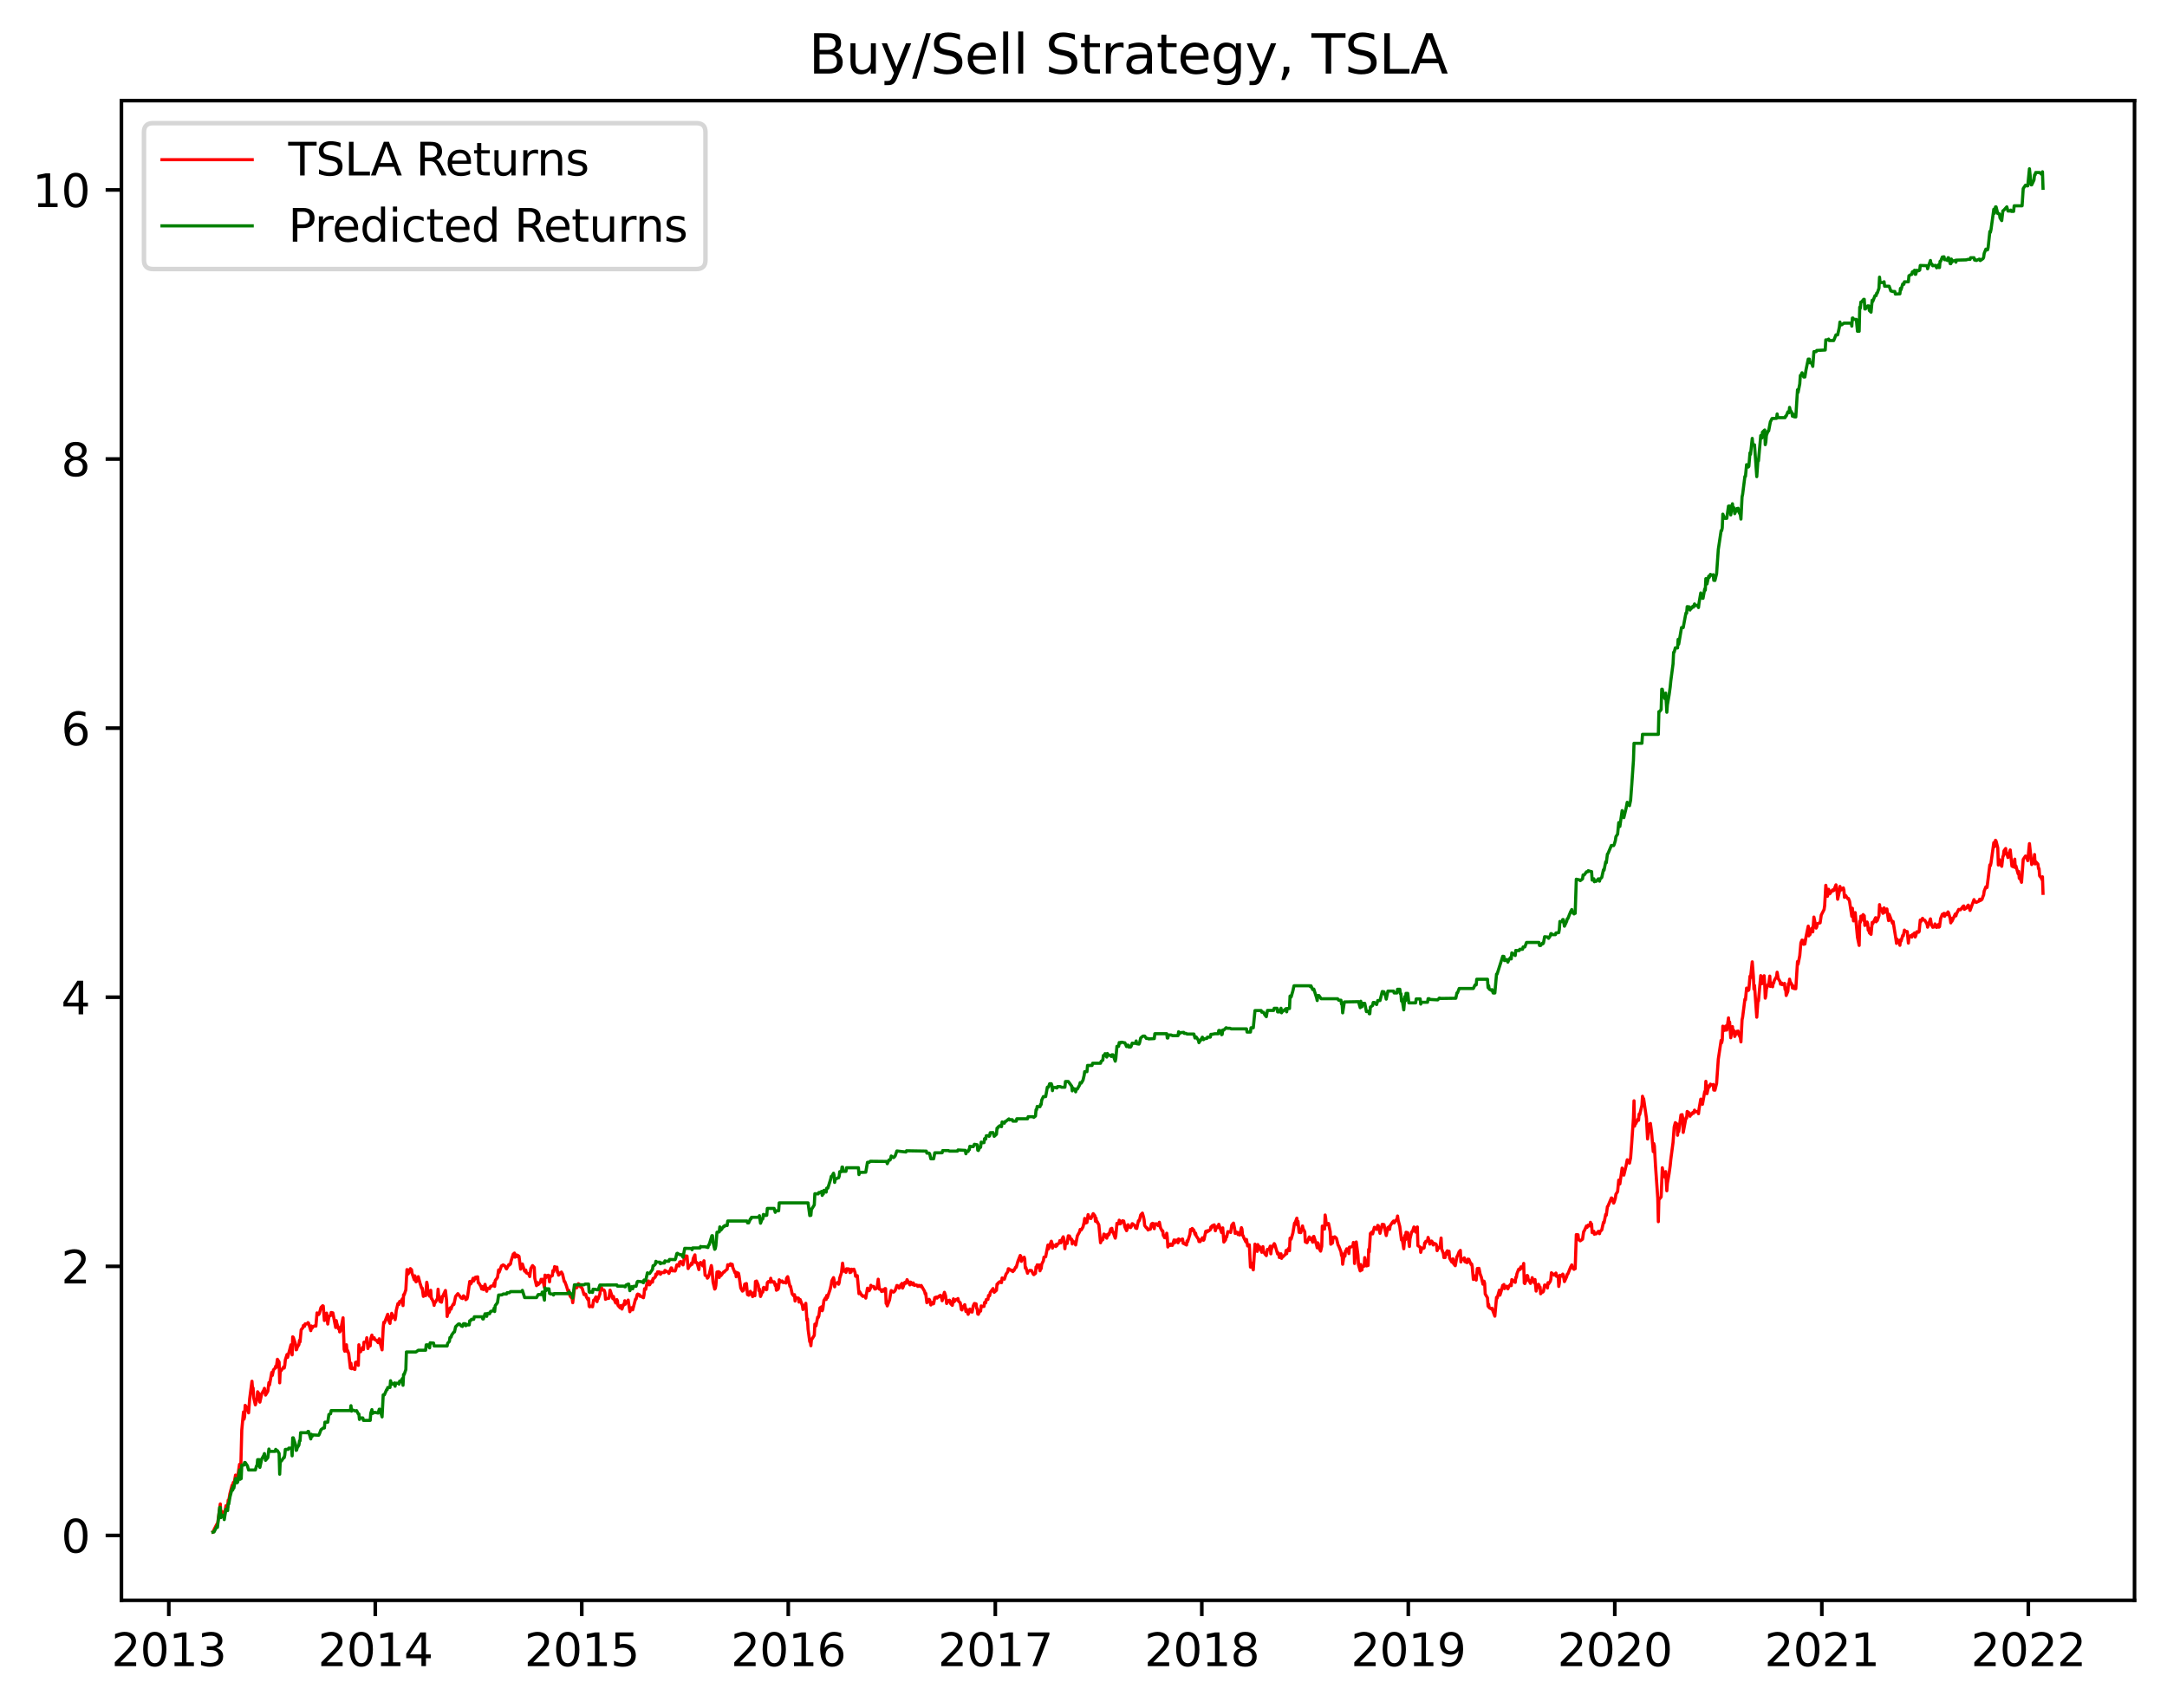 <?xml version="1.0" encoding="utf-8" standalone="no"?>
<!DOCTYPE svg PUBLIC "-//W3C//DTD SVG 1.1//EN"
  "http://www.w3.org/Graphics/SVG/1.1/DTD/svg11.dtd">
<svg xmlns:xlink="http://www.w3.org/1999/xlink" width="480.525pt" height="378.836pt" viewBox="0 0 480.525 378.836" xmlns="http://www.w3.org/2000/svg" version="1.1">
 <defs>
  <style type="text/css">*{stroke-linejoin: round; stroke-linecap: butt}</style>
 </defs>
 <g id="figure_1">
  <g id="patch_1">
   <path d="M 0 378.836 
L 480.525 378.836 
L 480.525 0 
L 0 0 
z
" style="fill: #ffffff"/>
  </g>
  <g id="axes_1">
   <g id="patch_2">
    <path d="M 26.925 354.958 
L 473.325 354.958 
L 473.325 22.318 
L 26.925 22.318 
z
" style="fill: #ffffff"/>
   </g>
   <g id="matplotlib.axis_1">
    <g id="xtick_1">
     <g id="line2d_1">
      <defs>
       <path id="m3c8cf89deb" d="M 0 0 
L 0 3.5 
" style="stroke: #000000; stroke-width: 0.8"/>
      </defs>
      <g>
       <use xlink:href="#m3c8cf89deb" x="37.431" y="354.958" style="stroke: #000000; stroke-width: 0.8"/>
      </g>
     </g>
     <g id="text_1">
      <!-- 2013 -->
      <g transform="translate(24.706 369.557)scale(0.1 -0.1)">
       <defs>
        <path id="DejaVuSans-32" d="M 1228 531 
L 3431 531 
L 3431 0 
L 469 0 
L 469 531 
Q 828 903 1448 1529 
Q 2069 2156 2228 2338 
Q 2531 2678 2651 2914 
Q 2772 3150 2772 3378 
Q 2772 3750 2511 3984 
Q 2250 4219 1831 4219 
Q 1534 4219 1204 4116 
Q 875 4013 500 3803 
L 500 4441 
Q 881 4594 1212 4672 
Q 1544 4750 1819 4750 
Q 2544 4750 2975 4387 
Q 3406 4025 3406 3419 
Q 3406 3131 3298 2873 
Q 3191 2616 2906 2266 
Q 2828 2175 2409 1742 
Q 1991 1309 1228 531 
z
" transform="scale(0.016)"/>
        <path id="DejaVuSans-30" d="M 2034 4250 
Q 1547 4250 1301 3770 
Q 1056 3291 1056 2328 
Q 1056 1369 1301 889 
Q 1547 409 2034 409 
Q 2525 409 2770 889 
Q 3016 1369 3016 2328 
Q 3016 3291 2770 3770 
Q 2525 4250 2034 4250 
z
M 2034 4750 
Q 2819 4750 3233 4129 
Q 3647 3509 3647 2328 
Q 3647 1150 3233 529 
Q 2819 -91 2034 -91 
Q 1250 -91 836 529 
Q 422 1150 422 2328 
Q 422 3509 836 4129 
Q 1250 4750 2034 4750 
z
" transform="scale(0.016)"/>
        <path id="DejaVuSans-31" d="M 794 531 
L 1825 531 
L 1825 4091 
L 703 3866 
L 703 4441 
L 1819 4666 
L 2450 4666 
L 2450 531 
L 3481 531 
L 3481 0 
L 794 0 
L 794 531 
z
" transform="scale(0.016)"/>
        <path id="DejaVuSans-33" d="M 2597 2516 
Q 3050 2419 3304 2112 
Q 3559 1806 3559 1356 
Q 3559 666 3084 287 
Q 2609 -91 1734 -91 
Q 1441 -91 1130 -33 
Q 819 25 488 141 
L 488 750 
Q 750 597 1062 519 
Q 1375 441 1716 441 
Q 2309 441 2620 675 
Q 2931 909 2931 1356 
Q 2931 1769 2642 2001 
Q 2353 2234 1838 2234 
L 1294 2234 
L 1294 2753 
L 1863 2753 
Q 2328 2753 2575 2939 
Q 2822 3125 2822 3475 
Q 2822 3834 2567 4026 
Q 2313 4219 1838 4219 
Q 1578 4219 1281 4162 
Q 984 4106 628 3988 
L 628 4550 
Q 988 4650 1302 4700 
Q 1616 4750 1894 4750 
Q 2613 4750 3031 4423 
Q 3450 4097 3450 3541 
Q 3450 3153 3228 2886 
Q 3006 2619 2597 2516 
z
" transform="scale(0.016)"/>
       </defs>
       <use xlink:href="#DejaVuSans-32"/>
       <use xlink:href="#DejaVuSans-30" x="63.623"/>
       <use xlink:href="#DejaVuSans-31" x="127.246"/>
       <use xlink:href="#DejaVuSans-33" x="190.869"/>
      </g>
     </g>
    </g>
    <g id="xtick_2">
     <g id="line2d_2">
      <g>
       <use xlink:href="#m3c8cf89deb" x="83.219" y="354.958" style="stroke: #000000; stroke-width: 0.8"/>
      </g>
     </g>
     <g id="text_2">
      <!-- 2014 -->
      <g transform="translate(70.494 369.557)scale(0.1 -0.1)">
       <defs>
        <path id="DejaVuSans-34" d="M 2419 4116 
L 825 1625 
L 2419 1625 
L 2419 4116 
z
M 2253 4666 
L 3047 4666 
L 3047 1625 
L 3713 1625 
L 3713 1100 
L 3047 1100 
L 3047 0 
L 2419 0 
L 2419 1100 
L 313 1100 
L 313 1709 
L 2253 4666 
z
" transform="scale(0.016)"/>
       </defs>
       <use xlink:href="#DejaVuSans-32"/>
       <use xlink:href="#DejaVuSans-30" x="63.623"/>
       <use xlink:href="#DejaVuSans-31" x="127.246"/>
       <use xlink:href="#DejaVuSans-34" x="190.869"/>
      </g>
     </g>
    </g>
    <g id="xtick_3">
     <g id="line2d_3">
      <g>
       <use xlink:href="#m3c8cf89deb" x="129.007" y="354.958" style="stroke: #000000; stroke-width: 0.8"/>
      </g>
     </g>
     <g id="text_3">
      <!-- 2015 -->
      <g transform="translate(116.282 369.557)scale(0.1 -0.1)">
       <defs>
        <path id="DejaVuSans-35" d="M 691 4666 
L 3169 4666 
L 3169 4134 
L 1269 4134 
L 1269 2991 
Q 1406 3038 1543 3061 
Q 1681 3084 1819 3084 
Q 2600 3084 3056 2656 
Q 3513 2228 3513 1497 
Q 3513 744 3044 326 
Q 2575 -91 1722 -91 
Q 1428 -91 1123 -41 
Q 819 9 494 109 
L 494 744 
Q 775 591 1075 516 
Q 1375 441 1709 441 
Q 2250 441 2565 725 
Q 2881 1009 2881 1497 
Q 2881 1984 2565 2268 
Q 2250 2553 1709 2553 
Q 1456 2553 1204 2497 
Q 953 2441 691 2322 
L 691 4666 
z
" transform="scale(0.016)"/>
       </defs>
       <use xlink:href="#DejaVuSans-32"/>
       <use xlink:href="#DejaVuSans-30" x="63.623"/>
       <use xlink:href="#DejaVuSans-31" x="127.246"/>
       <use xlink:href="#DejaVuSans-35" x="190.869"/>
      </g>
     </g>
    </g>
    <g id="xtick_4">
     <g id="line2d_4">
      <g>
       <use xlink:href="#m3c8cf89deb" x="174.795" y="354.958" style="stroke: #000000; stroke-width: 0.8"/>
      </g>
     </g>
     <g id="text_4">
      <!-- 2016 -->
      <g transform="translate(162.07 369.557)scale(0.1 -0.1)">
       <defs>
        <path id="DejaVuSans-36" d="M 2113 2584 
Q 1688 2584 1439 2293 
Q 1191 2003 1191 1497 
Q 1191 994 1439 701 
Q 1688 409 2113 409 
Q 2538 409 2786 701 
Q 3034 994 3034 1497 
Q 3034 2003 2786 2293 
Q 2538 2584 2113 2584 
z
M 3366 4563 
L 3366 3988 
Q 3128 4100 2886 4159 
Q 2644 4219 2406 4219 
Q 1781 4219 1451 3797 
Q 1122 3375 1075 2522 
Q 1259 2794 1537 2939 
Q 1816 3084 2150 3084 
Q 2853 3084 3261 2657 
Q 3669 2231 3669 1497 
Q 3669 778 3244 343 
Q 2819 -91 2113 -91 
Q 1303 -91 875 529 
Q 447 1150 447 2328 
Q 447 3434 972 4092 
Q 1497 4750 2381 4750 
Q 2619 4750 2861 4703 
Q 3103 4656 3366 4563 
z
" transform="scale(0.016)"/>
       </defs>
       <use xlink:href="#DejaVuSans-32"/>
       <use xlink:href="#DejaVuSans-30" x="63.623"/>
       <use xlink:href="#DejaVuSans-31" x="127.246"/>
       <use xlink:href="#DejaVuSans-36" x="190.869"/>
      </g>
     </g>
    </g>
    <g id="xtick_5">
     <g id="line2d_5">
      <g>
       <use xlink:href="#m3c8cf89deb" x="220.708" y="354.958" style="stroke: #000000; stroke-width: 0.8"/>
      </g>
     </g>
     <g id="text_5">
      <!-- 2017 -->
      <g transform="translate(207.983 369.557)scale(0.1 -0.1)">
       <defs>
        <path id="DejaVuSans-37" d="M 525 4666 
L 3525 4666 
L 3525 4397 
L 1831 0 
L 1172 0 
L 2766 4134 
L 525 4134 
L 525 4666 
z
" transform="scale(0.016)"/>
       </defs>
       <use xlink:href="#DejaVuSans-32"/>
       <use xlink:href="#DejaVuSans-30" x="63.623"/>
       <use xlink:href="#DejaVuSans-31" x="127.246"/>
       <use xlink:href="#DejaVuSans-37" x="190.869"/>
      </g>
     </g>
    </g>
    <g id="xtick_6">
     <g id="line2d_6">
      <g>
       <use xlink:href="#m3c8cf89deb" x="266.496" y="354.958" style="stroke: #000000; stroke-width: 0.8"/>
      </g>
     </g>
     <g id="text_6">
      <!-- 2018 -->
      <g transform="translate(253.771 369.557)scale(0.1 -0.1)">
       <defs>
        <path id="DejaVuSans-38" d="M 2034 2216 
Q 1584 2216 1326 1975 
Q 1069 1734 1069 1313 
Q 1069 891 1326 650 
Q 1584 409 2034 409 
Q 2484 409 2743 651 
Q 3003 894 3003 1313 
Q 3003 1734 2745 1975 
Q 2488 2216 2034 2216 
z
M 1403 2484 
Q 997 2584 770 2862 
Q 544 3141 544 3541 
Q 544 4100 942 4425 
Q 1341 4750 2034 4750 
Q 2731 4750 3128 4425 
Q 3525 4100 3525 3541 
Q 3525 3141 3298 2862 
Q 3072 2584 2669 2484 
Q 3125 2378 3379 2068 
Q 3634 1759 3634 1313 
Q 3634 634 3220 271 
Q 2806 -91 2034 -91 
Q 1263 -91 848 271 
Q 434 634 434 1313 
Q 434 1759 690 2068 
Q 947 2378 1403 2484 
z
M 1172 3481 
Q 1172 3119 1398 2916 
Q 1625 2713 2034 2713 
Q 2441 2713 2670 2916 
Q 2900 3119 2900 3481 
Q 2900 3844 2670 4047 
Q 2441 4250 2034 4250 
Q 1625 4250 1398 4047 
Q 1172 3844 1172 3481 
z
" transform="scale(0.016)"/>
       </defs>
       <use xlink:href="#DejaVuSans-32"/>
       <use xlink:href="#DejaVuSans-30" x="63.623"/>
       <use xlink:href="#DejaVuSans-31" x="127.246"/>
       <use xlink:href="#DejaVuSans-38" x="190.869"/>
      </g>
     </g>
    </g>
    <g id="xtick_7">
     <g id="line2d_7">
      <g>
       <use xlink:href="#m3c8cf89deb" x="312.284" y="354.958" style="stroke: #000000; stroke-width: 0.8"/>
      </g>
     </g>
     <g id="text_7">
      <!-- 2019 -->
      <g transform="translate(299.559 369.557)scale(0.1 -0.1)">
       <defs>
        <path id="DejaVuSans-39" d="M 703 97 
L 703 672 
Q 941 559 1184 500 
Q 1428 441 1663 441 
Q 2288 441 2617 861 
Q 2947 1281 2994 2138 
Q 2813 1869 2534 1725 
Q 2256 1581 1919 1581 
Q 1219 1581 811 2004 
Q 403 2428 403 3163 
Q 403 3881 828 4315 
Q 1253 4750 1959 4750 
Q 2769 4750 3195 4129 
Q 3622 3509 3622 2328 
Q 3622 1225 3098 567 
Q 2575 -91 1691 -91 
Q 1453 -91 1209 -44 
Q 966 3 703 97 
z
M 1959 2075 
Q 2384 2075 2632 2365 
Q 2881 2656 2881 3163 
Q 2881 3666 2632 3958 
Q 2384 4250 1959 4250 
Q 1534 4250 1286 3958 
Q 1038 3666 1038 3163 
Q 1038 2656 1286 2365 
Q 1534 2075 1959 2075 
z
" transform="scale(0.016)"/>
       </defs>
       <use xlink:href="#DejaVuSans-32"/>
       <use xlink:href="#DejaVuSans-30" x="63.623"/>
       <use xlink:href="#DejaVuSans-31" x="127.246"/>
       <use xlink:href="#DejaVuSans-39" x="190.869"/>
      </g>
     </g>
    </g>
    <g id="xtick_8">
     <g id="line2d_8">
      <g>
       <use xlink:href="#m3c8cf89deb" x="358.071" y="354.958" style="stroke: #000000; stroke-width: 0.8"/>
      </g>
     </g>
     <g id="text_8">
      <!-- 2020 -->
      <g transform="translate(345.346 369.557)scale(0.1 -0.1)">
       <use xlink:href="#DejaVuSans-32"/>
       <use xlink:href="#DejaVuSans-30" x="63.623"/>
       <use xlink:href="#DejaVuSans-32" x="127.246"/>
       <use xlink:href="#DejaVuSans-30" x="190.869"/>
      </g>
     </g>
    </g>
    <g id="xtick_9">
     <g id="line2d_9">
      <g>
       <use xlink:href="#m3c8cf89deb" x="403.985" y="354.958" style="stroke: #000000; stroke-width: 0.8"/>
      </g>
     </g>
     <g id="text_9">
      <!-- 2021 -->
      <g transform="translate(391.26 369.557)scale(0.1 -0.1)">
       <use xlink:href="#DejaVuSans-32"/>
       <use xlink:href="#DejaVuSans-30" x="63.623"/>
       <use xlink:href="#DejaVuSans-32" x="127.246"/>
       <use xlink:href="#DejaVuSans-31" x="190.869"/>
      </g>
     </g>
    </g>
    <g id="xtick_10">
     <g id="line2d_10">
      <g>
       <use xlink:href="#m3c8cf89deb" x="449.772" y="354.958" style="stroke: #000000; stroke-width: 0.8"/>
      </g>
     </g>
     <g id="text_10">
      <!-- 2022 -->
      <g transform="translate(437.047 369.557)scale(0.1 -0.1)">
       <use xlink:href="#DejaVuSans-32"/>
       <use xlink:href="#DejaVuSans-30" x="63.623"/>
       <use xlink:href="#DejaVuSans-32" x="127.246"/>
       <use xlink:href="#DejaVuSans-32" x="190.869"/>
      </g>
     </g>
    </g>
   </g>
   <g id="matplotlib.axis_2">
    <g id="ytick_1">
     <g id="line2d_11">
      <defs>
       <path id="m55e0db74a0" d="M 0 0 
L -3.5 0 
" style="stroke: #000000; stroke-width: 0.8"/>
      </defs>
      <g>
       <use xlink:href="#m55e0db74a0" x="26.925" y="340.569" style="stroke: #000000; stroke-width: 0.8"/>
      </g>
     </g>
     <g id="text_11">
      <!-- 0 -->
      <g transform="translate(13.562 344.368)scale(0.1 -0.1)">
       <use xlink:href="#DejaVuSans-30"/>
      </g>
     </g>
    </g>
    <g id="ytick_2">
     <g id="line2d_12">
      <g>
       <use xlink:href="#m55e0db74a0" x="26.925" y="280.88" style="stroke: #000000; stroke-width: 0.8"/>
      </g>
     </g>
     <g id="text_12">
      <!-- 2 -->
      <g transform="translate(13.562 284.68)scale(0.1 -0.1)">
       <use xlink:href="#DejaVuSans-32"/>
      </g>
     </g>
    </g>
    <g id="ytick_3">
     <g id="line2d_13">
      <g>
       <use xlink:href="#m55e0db74a0" x="26.925" y="221.192" style="stroke: #000000; stroke-width: 0.8"/>
      </g>
     </g>
     <g id="text_13">
      <!-- 4 -->
      <g transform="translate(13.562 224.991)scale(0.1 -0.1)">
       <use xlink:href="#DejaVuSans-34"/>
      </g>
     </g>
    </g>
    <g id="ytick_4">
     <g id="line2d_14">
      <g>
       <use xlink:href="#m55e0db74a0" x="26.925" y="161.503" style="stroke: #000000; stroke-width: 0.8"/>
      </g>
     </g>
     <g id="text_14">
      <!-- 6 -->
      <g transform="translate(13.562 165.302)scale(0.1 -0.1)">
       <use xlink:href="#DejaVuSans-36"/>
      </g>
     </g>
    </g>
    <g id="ytick_5">
     <g id="line2d_15">
      <g>
       <use xlink:href="#m55e0db74a0" x="26.925" y="101.814" style="stroke: #000000; stroke-width: 0.8"/>
      </g>
     </g>
     <g id="text_15">
      <!-- 8 -->
      <g transform="translate(13.562 105.613)scale(0.1 -0.1)">
       <use xlink:href="#DejaVuSans-38"/>
      </g>
     </g>
    </g>
    <g id="ytick_6">
     <g id="line2d_16">
      <g>
       <use xlink:href="#m55e0db74a0" x="26.925" y="42.125" style="stroke: #000000; stroke-width: 0.8"/>
      </g>
     </g>
     <g id="text_16">
      <!-- 10 -->
      <g transform="translate(7.2 45.924)scale(0.1 -0.1)">
       <use xlink:href="#DejaVuSans-31"/>
       <use xlink:href="#DejaVuSans-30" x="63.623"/>
      </g>
     </g>
    </g>
   </g>
   <g id="line2d_17">
    <path d="M 47.216 339.838 
L 47.341 339.788 
L 47.467 339.288 
L 48.094 338.058 
L 48.219 338.27 
L 48.847 333.578 
L 48.972 335.843 
L 49.098 335.189 
L 49.223 335.648 
L 49.599 335.317 
L 49.725 336.282 
L 50.101 333.978 
L 50.478 334.286 
L 50.603 332.749 
L 50.728 332.841 
L 50.979 331.317 
L 51.481 329.396 
L 51.607 329.737 
L 51.732 328.822 
L 51.857 329.286 
L 52.234 327.181 
L 52.485 328.097 
L 52.736 327.393 
L 53.112 324.801 
L 53.237 326.873 
L 53.363 326.725 
L 53.614 317.198 
L 53.99 313.19 
L 54.115 314.781 
L 54.241 314.212 
L 54.366 311.714 
L 54.868 312.471 
L 55.119 313.38 
L 55.37 310.191 
L 55.872 306.372 
L 55.997 307.956 
L 56.123 307.864 
L 56.248 309.983 
L 56.624 311.604 
L 56.875 310.721 
L 57.001 310.108 
L 57.126 308.704 
L 57.502 309.292 
L 57.628 311.004 
L 57.879 309.855 
L 58.004 309.217 
L 58.506 308.311 
L 58.632 307.941 
L 58.882 309.441 
L 59.384 308.599 
L 59.635 306.666 
L 59.761 307.187 
L 60.262 304.412 
L 60.388 305.073 
L 60.639 303.843 
L 61.015 303.468 
L 61.14 303.019 
L 61.266 303.306 
L 61.517 301.499 
L 61.893 302.112 
L 62.019 306.721 
L 62.144 303.803 
L 62.269 304.108 
L 62.395 303.945 
L 62.897 303.191 
L 63.022 303.445 
L 63.148 302.87 
L 63.273 301.617 
L 63.649 300.434 
L 63.775 301.079 
L 64.151 299.694 
L 64.527 298.283 
L 64.653 298.81 
L 64.778 300.521 
L 64.904 296.521 
L 65.029 296.615 
L 65.531 298.129 
L 65.656 299.401 
L 65.782 299.335 
L 65.907 298.841 
L 66.284 298.238 
L 66.409 297.289 
L 66.535 297.635 
L 66.786 294.938 
L 67.162 294.503 
L 67.287 294 
L 67.538 294.17 
L 67.664 293.646 
L 68.165 293.657 
L 68.291 293.361 
L 68.416 293.482 
L 68.918 295.149 
L 69.044 294.114 
L 69.169 294.63 
L 69.42 294.264 
L 69.796 294.077 
L 70.047 294.142 
L 70.298 291.207 
L 70.674 291.581 
L 70.8 291.381 
L 71.176 290.01 
L 71.552 289.626 
L 71.678 289.683 
L 71.929 292.895 
L 72.054 291.602 
L 72.431 291.259 
L 72.681 293.685 
L 72.932 291.981 
L 73.309 291.811 
L 73.434 291.118 
L 73.81 291.206 
L 74.438 294.452 
L 74.563 292.922 
L 74.689 293.53 
L 75.065 294.751 
L 75.19 294.457 
L 75.316 295.425 
L 75.441 295.291 
L 75.567 294.878 
L 76.069 292.298 
L 76.319 299.313 
L 76.445 299.705 
L 76.821 298.28 
L 76.947 299.737 
L 77.072 299.543 
L 77.323 300.251 
L 77.699 303.475 
L 77.825 302.388 
L 77.95 303.59 
L 78.076 303.347 
L 78.201 303.524 
L 78.703 303.741 
L 78.828 302.187 
L 79.079 302.108 
L 79.456 302.846 
L 79.581 298.279 
L 79.706 299.489 
L 79.832 299.163 
L 79.957 299.833 
L 80.459 298.802 
L 80.585 299.339 
L 80.71 297.713 
L 81.212 297.618 
L 81.337 296.72 
L 81.588 299.112 
L 81.714 298.582 
L 82.09 298.517 
L 82.215 296.926 
L 82.466 296.131 
L 82.592 296.983 
L 82.968 296.724 
L 83.093 297.12 
L 83.47 297.293 
L 83.846 297.809 
L 84.097 296.952 
L 84.348 298.069 
L 84.724 299.406 
L 84.975 294.519 
L 85.101 293.3 
L 85.226 293.468 
L 85.979 291.517 
L 86.104 292.673 
L 86.481 293.537 
L 86.606 292.034 
L 86.731 292.566 
L 86.857 291.297 
L 87.359 292.247 
L 87.484 291.976 
L 87.61 292.704 
L 87.735 292.034 
L 87.86 290.701 
L 88.237 289.138 
L 88.362 289.129 
L 88.488 289.327 
L 88.613 288.675 
L 88.739 288.885 
L 89.24 288.073 
L 89.366 289.584 
L 89.491 287.168 
L 89.617 287.221 
L 89.993 286.096 
L 90.244 281.604 
L 90.369 281.659 
L 90.495 282.586 
L 90.871 281.894 
L 90.997 281.388 
L 91.122 281.644 
L 91.247 281.611 
L 91.373 282.416 
L 91.875 283.882 
L 92 282.994 
L 92.251 284.323 
L 92.627 283.937 
L 92.753 283.174 
L 93.129 284.593 
L 93.506 285.752 
L 93.631 285.716 
L 93.882 287.547 
L 94.007 286.829 
L 94.384 287.385 
L 94.635 284.411 
L 94.76 285.052 
L 94.885 286.849 
L 95.262 287.518 
L 95.513 286.195 
L 95.638 288.001 
L 95.764 288.061 
L 96.14 288.906 
L 96.265 289.543 
L 96.391 288.753 
L 96.516 288.902 
L 97.018 287.973 
L 97.143 285.96 
L 97.269 287.451 
L 97.394 287.47 
L 97.52 288.642 
L 97.896 288.843 
L 98.147 287.465 
L 98.272 287.488 
L 98.398 287.035 
L 98.774 286.239 
L 99.025 288.419 
L 99.151 291.999 
L 99.276 291.392 
L 99.652 291 
L 99.778 290.126 
L 99.903 290.053 
L 100.029 290.373 
L 100.154 289.907 
L 100.531 289.209 
L 100.656 289.33 
L 101.032 287.55 
L 101.534 286.943 
L 102.287 287.927 
L 102.412 287.892 
L 102.538 288.03 
L 102.789 287.425 
L 103.165 287.838 
L 103.29 288.279 
L 103.416 287.96 
L 103.541 288.099 
L 103.667 287.677 
L 104.168 284.233 
L 104.294 284.825 
L 104.419 284.737 
L 104.545 284.502 
L 104.921 283.526 
L 105.047 284.126 
L 105.172 283.568 
L 105.297 283.731 
L 105.423 283.296 
L 105.925 283.213 
L 106.05 284.523 
L 106.176 284.546 
L 106.677 285.417 
L 106.803 285.902 
L 106.928 285.363 
L 107.179 286.03 
L 107.555 284.88 
L 107.806 286.163 
L 107.932 286.406 
L 108.057 285.773 
L 108.434 285.702 
L 108.559 285.832 
L 108.81 285.299 
L 108.935 285.295 
L 109.437 285.103 
L 109.563 284.589 
L 109.688 285.331 
L 109.814 284.028 
L 110.315 283.367 
L 110.566 281.676 
L 110.692 282.184 
L 111.193 280.794 
L 111.57 280.56 
L 111.946 280.797 
L 112.197 281.286 
L 112.322 281.447 
L 112.824 280.499 
L 112.95 280.591 
L 113.201 280.35 
L 113.326 279.697 
L 113.828 278.142 
L 113.953 278.451 
L 114.079 277.941 
L 114.204 278.857 
L 114.58 278.354 
L 114.706 278.741 
L 114.831 278.461 
L 115.082 278.663 
L 115.459 281.503 
L 115.584 280.705 
L 115.709 280.632 
L 115.835 280.354 
L 116.337 281.957 
L 116.462 281.911 
L 116.588 281.706 
L 116.713 282.327 
L 117.215 282.532 
L 117.466 283.149 
L 117.717 281.345 
L 118.093 280.719 
L 118.469 281.135 
L 118.595 283.565 
L 118.971 285.159 
L 119.222 284.488 
L 119.347 284.926 
L 119.849 284.388 
L 119.975 283.764 
L 120.1 284.306 
L 120.226 283.77 
L 120.351 283.776 
L 120.727 285.55 
L 120.853 282.836 
L 120.978 283.416 
L 121.104 283.346 
L 121.229 282.968 
L 121.605 282.858 
L 121.731 283.312 
L 121.856 284.323 
L 121.982 283.027 
L 122.107 283.154 
L 122.484 282.939 
L 122.609 281.832 
L 122.734 282.068 
L 122.86 281.758 
L 122.985 280.942 
L 123.362 281.489 
L 123.487 281.055 
L 123.613 282.231 
L 123.738 282.115 
L 123.863 282.835 
L 124.491 282.147 
L 124.742 282.622 
L 125.118 284.237 
L 125.243 284.264 
L 125.62 285.276 
L 125.996 286.55 
L 126.122 286.2 
L 126.372 287.323 
L 126.498 287.593 
L 126.874 288.023 
L 127 288.949 
L 127.376 285.872 
L 127.752 285.425 
L 127.878 285.644 
L 128.003 285.47 
L 128.254 284.733 
L 128.63 285.011 
L 128.756 285.474 
L 128.881 285.45 
L 129.132 285.869 
L 129.509 287.151 
L 129.634 286.982 
L 129.885 287.076 
L 130.01 287.642 
L 130.387 288.292 
L 130.512 287.992 
L 130.638 289.731 
L 130.763 289.858 
L 130.888 289.672 
L 131.39 289.849 
L 131.641 288.379 
L 131.767 288.428 
L 132.143 287.658 
L 132.268 287.741 
L 132.394 288.714 
L 132.519 287.854 
L 132.645 288.088 
L 133.021 287.03 
L 133.146 285.999 
L 133.272 285.973 
L 133.397 285.641 
L 133.523 286.136 
L 133.899 286.119 
L 134.025 286.283 
L 134.15 286.768 
L 134.276 288.193 
L 134.401 288.062 
L 135.028 287.962 
L 135.279 286.17 
L 135.906 288.064 
L 136.032 287.566 
L 136.157 288.126 
L 136.534 289.022 
L 136.784 288.259 
L 136.91 288.526 
L 137.035 289.547 
L 137.537 290.1 
L 137.663 289.569 
L 137.913 290.359 
L 138.29 289.268 
L 138.415 289.417 
L 138.541 288.514 
L 138.666 289.276 
L 138.792 288.908 
L 139.168 288.675 
L 139.293 288.364 
L 139.67 290.947 
L 140.046 290.061 
L 140.297 290.532 
L 140.924 288.161 
L 141.05 288.139 
L 141.3 287.151 
L 141.426 287.036 
L 141.802 287.195 
L 141.928 287.527 
L 142.053 287.474 
L 142.304 287.623 
L 142.68 287.844 
L 142.806 287.248 
L 142.931 285.852 
L 143.182 285.99 
L 143.559 284.248 
L 143.684 284.387 
L 143.809 284.132 
L 143.935 284.966 
L 144.06 284.968 
L 144.562 284.068 
L 144.688 284.393 
L 144.813 283.579 
L 144.938 283.603 
L 145.315 283.242 
L 145.44 282.595 
L 145.566 282.786 
L 145.691 282.673 
L 145.817 282.099 
L 146.193 282.11 
L 146.444 282.643 
L 146.569 282.488 
L 146.695 282.233 
L 147.322 282.269 
L 147.447 281.788 
L 148.075 282.158 
L 148.2 282.081 
L 148.325 282.451 
L 148.827 281.219 
L 148.953 281.252 
L 149.078 281.877 
L 149.204 281.792 
L 149.329 281.878 
L 149.705 281.915 
L 149.831 281.59 
L 150.082 280.574 
L 150.207 280.503 
L 150.584 280.814 
L 150.709 279.922 
L 150.834 280.202 
L 150.96 279.798 
L 151.462 280.559 
L 151.838 278.576 
L 152.34 278.608 
L 152.591 281.374 
L 152.842 280.887 
L 153.218 280.543 
L 153.343 280.148 
L 153.469 280.431 
L 153.594 280.033 
L 153.72 279.153 
L 154.096 278.338 
L 154.221 280.023 
L 154.347 279.9 
L 154.598 280.175 
L 154.974 281.603 
L 155.1 280.242 
L 155.225 280.354 
L 155.35 280.02 
L 155.476 280.092 
L 155.852 280.791 
L 156.103 279.649 
L 156.354 282.868 
L 156.73 283.037 
L 156.856 283.507 
L 156.981 283.407 
L 157.232 282.789 
L 157.734 280.707 
L 157.859 281.34 
L 158.11 284.349 
L 158.487 285.929 
L 158.612 285.771 
L 158.738 285.126 
L 158.988 282.142 
L 159.365 282.073 
L 159.49 283.349 
L 159.616 282.237 
L 159.867 282.939 
L 160.494 282.091 
L 160.619 282.142 
L 160.745 281.932 
L 161.246 281.537 
L 161.372 280.533 
L 161.497 280.553 
L 161.623 280.719 
L 161.999 280.312 
L 162.125 280.682 
L 162.25 280.668 
L 162.375 280.434 
L 162.501 281.147 
L 163.003 282.363 
L 163.128 282.152 
L 163.254 283.194 
L 163.379 282.252 
L 163.755 282.423 
L 163.881 282.998 
L 164.257 285.682 
L 164.633 286.381 
L 164.759 285.877 
L 164.884 286.202 
L 165.135 284.839 
L 165.512 284.696 
L 165.762 287.151 
L 165.888 286.92 
L 166.013 287.293 
L 166.39 286.425 
L 166.515 287.114 
L 166.641 286.746 
L 166.766 286.933 
L 166.892 287.603 
L 167.268 286.63 
L 167.393 287.399 
L 167.519 284.238 
L 167.77 284.144 
L 168.146 285.061 
L 168.271 286.254 
L 168.397 285.901 
L 168.648 287.566 
L 169.024 286.558 
L 169.15 286.601 
L 169.275 285.631 
L 169.4 285.532 
L 169.526 285.774 
L 169.902 286.082 
L 170.028 286.014 
L 170.153 284.496 
L 170.404 284.241 
L 170.78 284.415 
L 170.906 283.53 
L 171.031 284.192 
L 171.157 284.099 
L 171.282 284.399 
L 171.658 284.302 
L 171.909 285.168 
L 172.035 284.831 
L 172.16 286.182 
L 172.537 285.969 
L 172.662 285.628 
L 172.787 283.869 
L 172.913 284.012 
L 173.038 284.389 
L 173.415 284.118 
L 173.666 284.488 
L 173.791 284.375 
L 174.293 284.585 
L 174.418 283.53 
L 174.669 283.177 
L 175.171 285.316 
L 175.296 285.314 
L 175.673 287.022 
L 176.049 287.471 
L 176.175 287.168 
L 176.3 288.574 
L 176.425 287.712 
L 176.551 287.884 
L 177.053 287.924 
L 177.178 288.814 
L 177.429 288.242 
L 177.931 289.597 
L 178.056 290.455 
L 178.683 289.08 
L 178.934 292.865 
L 179.06 292.549 
L 179.185 294.798 
L 179.562 297.608 
L 179.687 297.556 
L 179.812 298.492 
L 179.938 297.112 
L 180.063 296.999 
L 180.565 296.194 
L 180.691 293.703 
L 180.941 294.077 
L 181.318 292.141 
L 181.443 292.231 
L 181.569 291.931 
L 181.82 290.097 
L 182.196 289.849 
L 182.321 290.73 
L 182.447 290.413 
L 182.698 288.465 
L 183.074 287.841 
L 183.199 288.234 
L 183.325 287.346 
L 183.45 287.857 
L 184.078 286.001 
L 184.329 284.922 
L 184.454 284.095 
L 184.83 283.388 
L 184.956 283.904 
L 185.081 285.427 
L 185.207 284.742 
L 185.834 284.432 
L 185.959 284.855 
L 186.085 284.479 
L 186.21 283.48 
L 186.587 282.322 
L 186.837 280.174 
L 187.088 281.952 
L 187.465 281.97 
L 187.59 282.222 
L 187.716 281.424 
L 187.841 281.739 
L 187.966 281.427 
L 188.343 281.501 
L 188.468 282.276 
L 188.594 281.964 
L 188.719 282.165 
L 188.845 281.516 
L 189.221 281.744 
L 189.346 281.517 
L 189.597 282.235 
L 189.723 283.084 
L 190.099 282.956 
L 190.475 286.947 
L 190.601 286.471 
L 191.103 287.35 
L 191.228 287.312 
L 191.353 287.553 
L 191.855 287.408 
L 191.981 287.932 
L 192.357 285.738 
L 192.733 286.293 
L 192.984 285.832 
L 193.11 285.089 
L 193.235 285.366 
L 193.737 285.34 
L 193.988 285.917 
L 194.113 285.913 
L 194.49 285.683 
L 194.741 283.741 
L 194.991 285.94 
L 195.368 286.066 
L 195.493 286.467 
L 195.744 286.057 
L 195.87 286.396 
L 196.246 285.816 
L 196.371 285.828 
L 196.497 289.122 
L 196.622 289.162 
L 196.748 289.66 
L 197.249 288.354 
L 197.5 286.841 
L 197.626 286.254 
L 198.128 286.604 
L 198.253 286.539 
L 198.504 286.215 
L 198.88 285.134 
L 199.006 285.151 
L 199.257 285.568 
L 199.382 285.721 
L 199.758 284.939 
L 199.884 285.07 
L 200.009 284.662 
L 200.135 285.708 
L 200.26 285.469 
L 200.637 284.447 
L 200.887 284.645 
L 201.138 283.834 
L 201.766 285 
L 201.891 284.37 
L 202.016 284.445 
L 202.393 284.951 
L 202.518 284.568 
L 202.769 285.117 
L 202.895 285.024 
L 203.271 285.027 
L 203.522 285.339 
L 203.647 285.303 
L 203.773 285.105 
L 204.149 285.381 
L 204.274 285.126 
L 204.651 285.777 
L 205.027 286.434 
L 205.153 286.974 
L 205.278 286.879 
L 205.529 288.953 
L 206.031 288.201 
L 206.156 288.366 
L 206.407 289.457 
L 206.783 288.875 
L 206.909 289.215 
L 207.034 289.16 
L 207.285 287.825 
L 207.661 287.688 
L 207.787 287.935 
L 208.038 287.675 
L 208.163 287.528 
L 208.54 287.308 
L 208.665 287.765 
L 208.791 287.699 
L 208.916 288.516 
L 209.418 286.642 
L 209.669 287.383 
L 209.92 289.13 
L 210.296 288.478 
L 210.421 288.605 
L 210.547 288.395 
L 210.672 288.584 
L 210.798 289.145 
L 211.174 289.535 
L 211.425 288.093 
L 211.55 288.755 
L 212.052 288.211 
L 212.303 288.287 
L 212.428 288.027 
L 212.554 288.624 
L 212.93 288.961 
L 213.181 290.463 
L 213.307 290.559 
L 213.432 290.063 
L 213.934 289.385 
L 214.185 290.89 
L 214.31 290.378 
L 214.686 291.525 
L 215.063 290.362 
L 215.188 290.943 
L 215.565 291.024 
L 215.815 289.662 
L 216.066 289.124 
L 216.443 289.204 
L 216.568 290.218 
L 216.694 290.245 
L 216.819 291.454 
L 216.945 291.522 
L 217.321 290.658 
L 217.446 290.81 
L 217.572 289.66 
L 217.823 289.81 
L 218.199 289.771 
L 218.324 288.897 
L 218.45 288.816 
L 218.575 288.983 
L 218.701 288.251 
L 219.077 288.215 
L 219.203 287.336 
L 219.328 287.492 
L 219.453 287.385 
L 219.579 286.693 
L 220.206 285.811 
L 220.457 286.644 
L 220.959 286.187 
L 221.084 284.842 
L 221.21 284.873 
L 221.335 284.578 
L 221.711 284.283 
L 221.962 284.484 
L 222.088 284.502 
L 222.213 283.46 
L 222.715 283.733 
L 223.091 282.596 
L 223.468 282.089 
L 223.593 281.415 
L 223.719 281.431 
L 223.844 281.662 
L 223.969 281.61 
L 224.346 281.885 
L 224.471 281.731 
L 224.597 282.051 
L 224.722 281.776 
L 224.848 281.802 
L 225.224 281.047 
L 225.349 281.08 
L 225.726 279.749 
L 226.228 278.474 
L 226.353 278.604 
L 226.478 279.78 
L 226.604 279.418 
L 227.106 278.857 
L 227.231 279.278 
L 227.357 281.254 
L 227.482 281.136 
L 227.858 282.414 
L 227.984 281.961 
L 228.235 281.903 
L 228.36 281.774 
L 228.736 281.816 
L 229.113 282.575 
L 229.238 282.723 
L 229.615 282.421 
L 229.74 281.02 
L 229.865 281.284 
L 229.991 280.555 
L 230.116 280.618 
L 230.493 280.57 
L 230.618 281.879 
L 230.744 281.368 
L 230.869 281.395 
L 230.994 280.429 
L 231.371 279.639 
L 231.496 278.851 
L 231.747 278.801 
L 231.873 278.76 
L 232.374 276.153 
L 232.5 277.021 
L 233.127 275.311 
L 233.252 275.665 
L 233.378 276.835 
L 233.503 276.124 
L 234.131 276.494 
L 234.256 275.975 
L 234.382 276.27 
L 234.507 275.967 
L 234.883 275.731 
L 235.009 275.178 
L 235.26 275.673 
L 235.385 275.151 
L 235.761 274.33 
L 235.887 274.697 
L 236.012 275.442 
L 236.138 276.974 
L 236.263 275.7 
L 236.64 275.812 
L 236.89 274.11 
L 237.016 274.305 
L 237.141 274.148 
L 237.518 274.98 
L 237.643 274.873 
L 237.769 275.917 
L 237.894 275.247 
L 238.019 275.461 
L 238.396 275.507 
L 238.521 276.137 
L 238.898 274.117 
L 239.399 273.217 
L 239.525 272.695 
L 239.776 272.797 
L 240.152 272.148 
L 240.403 271.107 
L 240.528 270.26 
L 240.654 271.301 
L 241.03 271.16 
L 241.281 269.412 
L 241.532 270.147 
L 241.908 270.276 
L 242.159 269.748 
L 242.41 269.194 
L 242.786 269.662 
L 242.912 270.882 
L 243.037 270.16 
L 243.163 271.016 
L 243.288 270.945 
L 243.665 271.696 
L 244.041 275.653 
L 244.166 275.232 
L 244.543 274.964 
L 244.794 273.718 
L 244.919 274.276 
L 245.044 273.876 
L 245.421 274.633 
L 245.546 273.834 
L 245.672 274.106 
L 245.797 273.682 
L 245.923 273.82 
L 246.299 272.563 
L 246.424 272.819 
L 246.55 272.448 
L 246.675 273.274 
L 246.801 273.219 
L 247.302 274.633 
L 247.428 274.049 
L 247.679 271.335 
L 248.055 271.481 
L 248.181 270.648 
L 248.306 270.787 
L 248.431 271.462 
L 248.933 270.764 
L 249.059 270.885 
L 249.184 270.837 
L 249.435 272.136 
L 249.811 272.972 
L 249.937 272.665 
L 250.062 271.683 
L 250.188 271.67 
L 250.313 272.085 
L 250.69 272.291 
L 250.815 272.144 
L 251.066 271.42 
L 251.191 271.462 
L 251.693 271.953 
L 251.819 272.389 
L 251.944 271.866 
L 252.069 272.487 
L 252.446 270.773 
L 252.571 270.851 
L 252.697 270.566 
L 252.948 269.479 
L 253.324 269.074 
L 253.575 269.946 
L 253.7 270.545 
L 253.826 271.826 
L 254.202 272.349 
L 254.327 272.326 
L 254.578 272.819 
L 254.704 272.687 
L 255.08 272.65 
L 255.331 271.494 
L 255.582 271.337 
L 255.958 272.527 
L 256.084 271.446 
L 256.209 271.529 
L 256.46 271.447 
L 256.836 271.867 
L 257.087 271.107 
L 257.338 272.339 
L 257.714 273.046 
L 257.84 273.018 
L 257.965 274.053 
L 258.091 274.023 
L 258.216 274.512 
L 258.593 274.585 
L 258.718 273.536 
L 258.844 274.492 
L 258.969 276.593 
L 259.094 275.919 
L 259.471 276.244 
L 259.596 275.923 
L 259.847 276.223 
L 259.973 276.223 
L 260.349 275.025 
L 260.474 275.666 
L 260.851 275.058 
L 261.227 275.662 
L 261.352 274.798 
L 261.478 275.291 
L 261.729 275.011 
L 262.231 274.822 
L 262.356 275.778 
L 262.481 275.651 
L 262.607 275.876 
L 263.109 276.153 
L 263.234 275.228 
L 263.36 275.421 
L 263.861 273.773 
L 263.987 272.693 
L 264.238 272.969 
L 264.363 272.482 
L 264.739 272.883 
L 264.99 273.767 
L 265.116 273.525 
L 265.241 274.112 
L 265.743 274.847 
L 265.868 275.383 
L 265.994 275.029 
L 266.119 275.411 
L 266.621 274.543 
L 266.872 275.099 
L 266.998 274.914 
L 267.374 273.1 
L 267.499 273.343 
L 267.625 273.244 
L 267.75 272.964 
L 267.876 273.117 
L 268.377 272.778 
L 268.503 272.162 
L 268.628 272.385 
L 268.754 271.917 
L 269.256 271.682 
L 269.506 272.991 
L 269.632 272.534 
L 270.008 271.959 
L 270.134 272.277 
L 270.259 271.553 
L 270.886 273.393 
L 271.012 273.318 
L 271.137 272.348 
L 271.388 275.5 
L 271.764 274.994 
L 271.89 274.254 
L 272.015 274.378 
L 272.266 273.182 
L 272.768 273.246 
L 272.893 273.378 
L 273.144 271.744 
L 273.521 271.292 
L 273.772 272.516 
L 273.897 273.591 
L 274.022 273.215 
L 274.399 273.373 
L 274.524 273.838 
L 274.65 273.467 
L 274.901 273.932 
L 275.277 272.304 
L 275.402 272.623 
L 275.528 273.981 
L 275.653 274.075 
L 275.779 274.467 
L 276.281 275.488 
L 276.406 274.918 
L 276.657 276.366 
L 277.033 276.106 
L 277.284 281.046 
L 277.41 280.094 
L 277.911 281.666 
L 278.288 275.955 
L 278.413 276.589 
L 278.789 277.566 
L 278.915 276.055 
L 279.166 277.114 
L 279.291 276.485 
L 279.793 277.77 
L 280.044 276.511 
L 280.169 277.506 
L 280.546 278.221 
L 280.671 278.212 
L 280.797 278.505 
L 281.047 277.114 
L 281.424 277.132 
L 281.675 276.405 
L 281.8 278.108 
L 281.926 277.113 
L 282.302 276.245 
L 282.427 276.324 
L 282.553 275.845 
L 282.678 276.024 
L 283.305 278.136 
L 283.431 277.895 
L 283.556 278.098 
L 283.682 278.919 
L 284.058 278.103 
L 284.184 279.115 
L 284.309 278.677 
L 284.435 278.808 
L 285.062 278.18 
L 285.187 277.354 
L 285.313 278.078 
L 285.438 277.344 
L 285.814 276.845 
L 285.94 277.415 
L 286.065 274.64 
L 286.191 274.96 
L 286.316 274.812 
L 286.693 273.485 
L 287.069 271.267 
L 287.194 271.23 
L 287.571 270.193 
L 287.696 271.702 
L 287.822 270.894 
L 288.072 273.348 
L 288.449 273.403 
L 288.7 272.391 
L 288.825 271.924 
L 288.951 272.526 
L 289.327 273.219 
L 289.452 275.458 
L 289.829 275.647 
L 290.33 274.363 
L 290.581 274.901 
L 290.707 274.698 
L 291.083 275.531 
L 291.209 274.343 
L 291.334 274.236 
L 291.961 276.202 
L 292.087 276.776 
L 292.212 275.662 
L 292.338 275.865 
L 292.463 276.801 
L 292.839 277.513 
L 293.09 276.436 
L 293.216 271.958 
L 293.341 272.075 
L 293.718 272.609 
L 293.843 269.498 
L 293.968 270.233 
L 294.094 271.71 
L 294.219 271.454 
L 294.596 271.377 
L 294.972 273.186 
L 295.097 275.977 
L 295.474 275.691 
L 295.599 274.416 
L 295.725 274.44 
L 295.85 274.584 
L 295.976 274.331 
L 296.352 274.661 
L 296.728 276.207 
L 296.854 276.354 
L 297.355 277.639 
L 297.481 278.499 
L 297.606 278.477 
L 297.732 280.42 
L 298.108 277.998 
L 298.234 278.638 
L 298.359 277.475 
L 298.484 277.586 
L 298.61 277 
L 298.986 277.037 
L 299.112 278.054 
L 299.237 276.617 
L 299.363 276.686 
L 299.488 276.609 
L 299.99 276.421 
L 300.115 275.581 
L 300.241 275.78 
L 300.366 280.247 
L 300.743 275.473 
L 301.119 278.384 
L 301.244 280.567 
L 301.621 281.894 
L 301.746 280.47 
L 301.997 281.695 
L 302.122 280.93 
L 302.499 280.837 
L 302.624 278.944 
L 303.001 280.79 
L 303.377 280.681 
L 303.502 277.108 
L 303.628 277.686 
L 303.879 273.593 
L 304.255 273.239 
L 304.38 273.684 
L 304.757 272.226 
L 305.259 272.691 
L 305.509 271.799 
L 305.635 271.875 
L 306.011 273.559 
L 306.388 272.052 
L 306.513 271.553 
L 306.889 271.624 
L 307.391 274.054 
L 307.767 272.261 
L 307.893 272.441 
L 308.018 272.101 
L 308.144 272.681 
L 308.269 271.878 
L 308.771 271.103 
L 309.022 270.825 
L 309.147 271.247 
L 309.649 270.522 
L 309.775 270.536 
L 309.9 269.717 
L 310.026 270.608 
L 310.402 272.053 
L 310.778 275.027 
L 310.904 274.614 
L 311.28 276.981 
L 311.531 274.03 
L 311.656 274.956 
L 311.782 273.327 
L 312.158 273.422 
L 312.534 276.483 
L 312.66 274.809 
L 313.036 273.229 
L 313.162 273.195 
L 313.287 272.913 
L 313.538 272.153 
L 313.914 273.279 
L 314.165 272.257 
L 314.291 272.149 
L 314.416 276.295 
L 314.918 276.627 
L 315.043 277.78 
L 315.294 276.815 
L 315.671 276.881 
L 315.796 276.773 
L 315.921 275.659 
L 316.047 275.829 
L 316.172 275.328 
L 316.549 275.264 
L 316.674 274.467 
L 316.8 274.853 
L 317.051 275.947 
L 317.427 275.268 
L 317.552 275.367 
L 317.803 276.146 
L 317.929 275.745 
L 318.43 275.963 
L 318.556 276.265 
L 318.681 277.405 
L 318.807 277.05 
L 319.183 276.642 
L 319.309 276.733 
L 319.559 274.604 
L 319.685 277.042 
L 320.061 278.012 
L 320.187 278.949 
L 320.438 278.944 
L 320.563 278.14 
L 320.939 277.436 
L 321.065 278.222 
L 321.316 277.535 
L 321.441 279.069 
L 321.943 279.944 
L 322.068 279.268 
L 322.194 279.222 
L 322.319 280.274 
L 322.696 280.742 
L 323.072 278.725 
L 323.197 278.593 
L 323.574 277.615 
L 323.699 277.958 
L 323.825 277.345 
L 323.95 279.91 
L 324.075 279.12 
L 324.577 279.409 
L 324.703 279.001 
L 324.828 279.839 
L 325.33 280.066 
L 325.455 279.294 
L 325.581 279.528 
L 325.706 279.305 
L 326.208 280.476 
L 326.334 280.345 
L 326.459 280.944 
L 326.71 283.789 
L 327.086 282.996 
L 327.337 283.933 
L 327.588 281.366 
L 327.964 281.329 
L 328.215 282.583 
L 328.466 283.238 
L 328.842 284.839 
L 328.968 284.151 
L 329.093 284.197 
L 329.219 284.666 
L 329.344 287.018 
L 329.846 287.871 
L 329.971 289.725 
L 330.097 289.3 
L 330.222 290.052 
L 330.724 290.356 
L 330.85 290.173 
L 331.1 290.921 
L 331.477 291.936 
L 331.728 289.133 
L 331.853 287.745 
L 331.979 287.956 
L 332.48 286.171 
L 332.606 287.269 
L 332.857 286.473 
L 333.233 285.101 
L 333.358 285.139 
L 333.484 284.916 
L 333.609 285.827 
L 333.735 285.524 
L 334.111 285.286 
L 334.362 285.875 
L 334.613 285.31 
L 334.989 284.818 
L 335.115 285.164 
L 335.24 283.82 
L 335.993 284.441 
L 336.118 283.313 
L 336.244 283.353 
L 336.369 282.553 
L 336.746 281.545 
L 336.871 281.678 
L 336.996 281.386 
L 337.122 281.541 
L 337.247 280.999 
L 337.624 281.29 
L 337.875 280.235 
L 338 284.602 
L 338.125 284.704 
L 338.502 283.709 
L 338.627 282.899 
L 338.753 282.979 
L 338.878 283.953 
L 339.004 283.891 
L 339.38 284.668 
L 339.631 284.008 
L 339.756 283.391 
L 339.882 283.806 
L 340.258 284.578 
L 340.383 283.807 
L 340.634 286.373 
L 340.76 285.783 
L 341.136 284.863 
L 341.262 284.991 
L 341.387 285.663 
L 341.512 285.485 
L 341.638 286.966 
L 342.014 286.462 
L 342.14 286.589 
L 342.265 286.38 
L 342.516 285.024 
L 343.018 285.103 
L 343.143 285.683 
L 343.269 284.503 
L 343.394 284.782 
L 343.771 284.217 
L 343.896 283.738 
L 344.021 282.309 
L 344.272 282.539 
L 344.649 282.831 
L 344.774 282.589 
L 344.9 282.748 
L 345.025 282.369 
L 345.15 283.102 
L 345.527 283.026 
L 345.652 285.343 
L 345.778 284.618 
L 345.903 282.862 
L 346.405 283.071 
L 346.53 282.601 
L 346.656 282.792 
L 346.907 284.264 
L 347.408 283.172 
L 347.534 282.621 
L 347.659 282.595 
L 348.287 281.033 
L 348.537 280.564 
L 348.663 281.142 
L 349.039 281.545 
L 349.165 281.301 
L 349.29 281.407 
L 349.541 273.844 
L 349.917 273.882 
L 350.043 274.948 
L 350.419 275.223 
L 350.921 274.853 
L 351.172 273.178 
L 351.297 273.036 
L 351.799 271.924 
L 351.925 272.252 
L 352.175 271.734 
L 352.552 271.919 
L 352.677 271.118 
L 352.803 271.73 
L 352.928 271.509 
L 353.054 273.401 
L 353.43 273.107 
L 353.555 273.772 
L 353.681 273.558 
L 353.932 273.68 
L 354.433 273.119 
L 354.684 273.641 
L 354.81 273.146 
L 355.186 272.825 
L 355.562 271.104 
L 355.688 271.211 
L 356.064 269.347 
L 356.19 269.544 
L 356.441 267.633 
L 356.566 267.519 
L 357.319 265.71 
L 357.444 265.749 
L 357.82 266.856 
L 357.946 266.596 
L 358.197 265.757 
L 358.322 264.885 
L 358.699 264.316 
L 358.95 261.747 
L 359.2 262.607 
L 359.702 259.092 
L 359.953 260.479 
L 360.079 260.653 
L 360.58 258.582 
L 360.831 257.248 
L 360.957 257.636 
L 361.333 257.997 
L 361.584 256.793 
L 361.835 253.417 
L 362.211 248.002 
L 362.337 244.164 
L 362.462 249.788 
L 362.587 249.214 
L 362.713 249.25 
L 363.215 248.218 
L 363.34 248.493 
L 363.466 247.098 
L 363.591 247.246 
L 364.093 245.144 
L 364.218 243.159 
L 364.344 243.751 
L 364.469 243.698 
L 365.096 248.048 
L 365.347 252.629 
L 365.724 249.428 
L 365.974 249.193 
L 366.225 251.084 
L 366.602 255.437 
L 366.727 253.659 
L 366.853 254.177 
L 367.104 258.613 
L 367.605 265.761 
L 367.731 270.977 
L 367.856 265.939 
L 367.982 265.947 
L 368.358 265.479 
L 368.609 259.018 
L 368.86 260.429 
L 369.236 261.147 
L 369.362 259.874 
L 369.612 264.123 
L 369.738 262.491 
L 370.114 260.32 
L 370.365 258.492 
L 370.491 257.207 
L 370.992 253.4 
L 371.243 249.986 
L 371.494 249.018 
L 371.87 249.318 
L 371.996 251.803 
L 372.121 249.893 
L 372.247 250.993 
L 372.749 247.293 
L 372.874 248.422 
L 372.999 247.228 
L 373.125 247.93 
L 373.25 251.176 
L 373.752 248.457 
L 373.878 247.904 
L 374.003 248.001 
L 374.128 246.531 
L 374.63 246.898 
L 374.756 247.586 
L 374.881 247.123 
L 375.007 247.278 
L 375.383 246.743 
L 375.508 246.949 
L 375.759 246.234 
L 375.885 246.624 
L 376.512 246.501 
L 376.637 247.031 
L 376.763 245.969 
L 377.139 243.795 
L 377.265 244.349 
L 377.39 244.302 
L 377.516 244.937 
L 378.017 242.12 
L 378.143 242.412 
L 378.268 239.849 
L 378.519 242.584 
L 378.895 240.86 
L 379.021 241.125 
L 379.272 240.469 
L 379.774 240.757 
L 379.899 240.534 
L 380.024 241.779 
L 380.15 241.008 
L 380.275 241.813 
L 380.652 240.309 
L 381.028 234.931 
L 381.655 230.762 
L 381.781 231.282 
L 381.906 230.667 
L 382.032 227.611 
L 382.408 228.545 
L 382.659 227.585 
L 382.784 228.473 
L 382.91 228.47 
L 383.286 225.769 
L 383.411 227.156 
L 383.537 226.704 
L 383.788 230.185 
L 384.164 227.709 
L 384.29 228.958 
L 384.415 228.504 
L 384.541 228.736 
L 384.666 229.897 
L 385.168 228.746 
L 385.293 228.786 
L 385.419 228.694 
L 385.544 229.442 
L 385.92 230.152 
L 386.046 231.096 
L 386.297 226.171 
L 386.422 225.629 
L 386.924 221.635 
L 387.049 221.77 
L 387.3 219.164 
L 387.677 219.689 
L 387.802 219.554 
L 388.053 216.535 
L 388.178 216.875 
L 388.555 213.341 
L 388.806 216.56 
L 388.931 219.383 
L 389.057 218.564 
L 389.558 225.623 
L 389.809 222.119 
L 389.935 222.009 
L 390.436 216.401 
L 390.562 216.937 
L 390.687 218.202 
L 390.813 216.911 
L 391.189 216.426 
L 391.315 218.145 
L 391.44 221.403 
L 391.565 220.826 
L 391.691 219.358 
L 392.067 218.359 
L 392.193 218.511 
L 392.444 216.508 
L 392.569 218.795 
L 392.945 218.044 
L 393.071 218.875 
L 393.196 218.07 
L 393.322 218.027 
L 393.447 217.466 
L 393.949 216.608 
L 394.074 215.645 
L 394.325 217.078 
L 394.702 217.685 
L 394.827 218.307 
L 394.953 218.257 
L 395.078 218.036 
L 395.203 218.4 
L 395.58 218.425 
L 395.705 218.114 
L 395.831 219.455 
L 395.956 219.103 
L 396.082 220.806 
L 396.458 219.863 
L 396.583 218.169 
L 396.709 218.375 
L 396.834 217.186 
L 396.96 217.746 
L 397.336 218.355 
L 397.461 219.137 
L 397.587 218.649 
L 397.838 219.273 
L 398.214 219.303 
L 398.59 213.285 
L 398.716 213.868 
L 399.092 211.964 
L 399.343 209.122 
L 399.594 208.517 
L 399.97 209.456 
L 400.096 208.567 
L 400.221 209.392 
L 400.472 207.847 
L 400.974 205.416 
L 401.099 207.578 
L 401.225 206.483 
L 401.35 207.307 
L 401.727 205.881 
L 401.978 206.688 
L 402.228 203.413 
L 402.73 205.858 
L 402.856 205.596 
L 402.981 204.875 
L 403.608 204.686 
L 403.859 202.958 
L 404.486 201.739 
L 404.612 200.903 
L 404.863 196.369 
L 405.239 198.799 
L 405.49 197.25 
L 405.615 197.581 
L 405.741 198.254 
L 406.368 197.389 
L 406.494 197.581 
L 406.619 197.523 
L 407.121 196.265 
L 407.372 197.921 
L 407.497 199.456 
L 407.873 197.765 
L 407.999 196.615 
L 408.25 197.405 
L 408.375 197.326 
L 408.752 196.937 
L 408.877 197.424 
L 409.003 199.035 
L 409.253 198.619 
L 409.755 199.355 
L 409.881 199.283 
L 410.132 199.92 
L 410.633 203.249 
L 410.759 201.459 
L 411.01 204.262 
L 411.386 202.424 
L 411.888 207.902 
L 412.264 209.699 
L 412.39 204.347 
L 412.515 204.593 
L 412.64 203.216 
L 412.766 203.468 
L 413.142 202.863 
L 413.268 204.201 
L 413.393 203.122 
L 413.519 205.266 
L 413.644 205.188 
L 414.02 204.506 
L 414.146 204.858 
L 414.271 206.331 
L 414.397 205.855 
L 414.522 206.883 
L 414.898 207.243 
L 415.149 204.599 
L 415.275 204.876 
L 415.902 203.559 
L 416.027 204.463 
L 416.153 203.898 
L 416.278 204.195 
L 416.655 203.115 
L 416.78 200.654 
L 416.906 201.856 
L 417.157 201.55 
L 417.533 202.582 
L 417.658 202.4 
L 417.784 201.375 
L 417.909 202.371 
L 418.035 201.971 
L 418.411 201.613 
L 418.662 203.439 
L 418.787 204.196 
L 418.913 202.799 
L 419.665 204.796 
L 419.791 204.401 
L 420.418 208.307 
L 420.544 209.242 
L 420.669 208.314 
L 421.045 208.975 
L 421.171 208.921 
L 421.296 209.675 
L 421.422 208.465 
L 421.547 208.766 
L 421.923 207.481 
L 422.049 207.567 
L 422.3 206.303 
L 422.425 206.571 
L 422.927 206.634 
L 423.178 209.182 
L 423.303 207.847 
L 423.68 207.546 
L 423.805 207.622 
L 423.931 207.86 
L 424.056 207.3 
L 424.181 207.312 
L 424.558 206.932 
L 424.683 207.832 
L 424.809 207.558 
L 425.06 206.662 
L 425.436 206.781 
L 425.561 206.643 
L 425.812 204.072 
L 425.938 204.423 
L 426.314 203.684 
L 426.565 204.077 
L 426.816 204.113 
L 427.318 204.974 
L 427.443 205.657 
L 428.07 203.815 
L 428.321 205.256 
L 428.447 205.383 
L 428.572 205.677 
L 428.948 205.585 
L 429.074 204.933 
L 429.45 205.716 
L 429.827 205.063 
L 429.952 205.651 
L 430.077 205.55 
L 430.328 203.75 
L 430.705 202.79 
L 430.956 202.737 
L 431.081 202.582 
L 431.206 203.238 
L 431.583 202.618 
L 431.834 202.868 
L 431.959 202.265 
L 432.085 202.476 
L 432.461 203.795 
L 432.586 204.698 
L 432.712 203.672 
L 432.837 204.352 
L 433.59 202.725 
L 433.715 203.15 
L 433.841 202.695 
L 434.343 201.714 
L 434.719 201.801 
L 435.346 200.986 
L 435.472 200.947 
L 435.597 201.691 
L 436.099 201.36 
L 436.35 200.863 
L 436.475 200.765 
L 436.852 201.94 
L 437.73 199.538 
L 437.855 200.063 
L 437.981 199.919 
L 438.231 200.153 
L 438.859 199.865 
L 438.984 199.453 
L 439.11 199.76 
L 439.486 199.516 
L 439.737 198.803 
L 439.862 198.538 
L 439.988 197.65 
L 440.364 196.707 
L 440.489 196.908 
L 440.615 196.855 
L 441.242 191.821 
L 441.368 192.009 
L 441.493 191.445 
L 442.12 186.9 
L 442.246 187.818 
L 442.497 186.378 
L 442.622 186.569 
L 442.998 188.049 
L 443.124 191.861 
L 443.249 190.592 
L 443.375 190.717 
L 443.5 191.573 
L 443.877 192.157 
L 444.127 190.01 
L 444.253 189.808 
L 444.378 188.721 
L 444.755 188.205 
L 444.88 189.466 
L 445.006 189.279 
L 445.256 190.204 
L 445.758 188.52 
L 446.135 192.111 
L 446.511 192.287 
L 446.762 190.564 
L 446.887 192.441 
L 447.013 192.05 
L 447.514 193.819 
L 447.64 193.28 
L 447.765 194.819 
L 447.891 194.638 
L 448.267 195.701 
L 448.518 192.291 
L 448.643 190.619 
L 449.145 189.875 
L 449.396 190.087 
L 449.647 190.906 
L 450.023 187.119 
L 450.525 191.76 
L 451.027 190.692 
L 451.152 189.542 
L 451.278 191.627 
L 451.403 191.109 
L 451.905 191.657 
L 452.031 192.684 
L 452.156 192.666 
L 452.281 194.277 
L 452.658 194.72 
L 452.783 195.095 
L 452.909 194.483 
L 453.034 198.148 
L 453.034 198.148 
" clip-path="url(#p75dbc43c21)" style="fill: none; stroke: #ff0000; stroke-width: 0.7; stroke-linecap: square"/>
   </g>
   <g id="line2d_18">
    <path d="M 47.216 339.838 
L 47.467 339.788 
L 48.094 338.559 
L 48.219 338.77 
L 48.721 334.356 
L 48.847 334.356 
L 48.972 336.62 
L 49.098 335.966 
L 49.223 336.425 
L 49.599 336.095 
L 49.725 337.059 
L 50.101 334.755 
L 50.478 335.064 
L 50.603 333.526 
L 50.728 333.618 
L 50.979 332.094 
L 51.481 330.173 
L 51.607 330.515 
L 51.732 329.6 
L 51.857 330.063 
L 52.234 327.958 
L 52.485 328.874 
L 52.61 328.874 
L 52.736 328.632 
L 53.112 326.04 
L 53.237 328.111 
L 53.488 327.963 
L 53.614 324.954 
L 54.115 324.954 
L 54.241 324.385 
L 54.366 324.385 
L 54.868 325.141 
L 55.119 326.051 
L 56.624 326.051 
L 56.875 325.168 
L 57.001 325.168 
L 57.126 323.764 
L 57.502 323.764 
L 57.628 325.476 
L 57.879 324.327 
L 58.004 323.689 
L 58.506 322.784 
L 58.632 322.413 
L 58.882 323.913 
L 59.384 323.337 
L 59.635 321.405 
L 59.761 321.926 
L 61.015 321.926 
L 61.14 321.478 
L 61.266 321.764 
L 61.517 321.764 
L 61.893 322.377 
L 62.019 326.986 
L 62.144 324.068 
L 62.395 324.068 
L 62.897 323.314 
L 63.022 323.314 
L 63.148 322.739 
L 63.273 321.486 
L 63.9 321.486 
L 64.026 321.205 
L 64.653 321.205 
L 64.778 322.916 
L 64.904 318.916 
L 65.029 318.916 
L 65.531 320.431 
L 65.656 321.703 
L 65.782 321.637 
L 65.907 321.143 
L 66.284 320.539 
L 66.409 319.591 
L 66.535 319.591 
L 66.66 317.782 
L 68.165 317.792 
L 68.291 317.497 
L 68.416 317.497 
L 68.918 319.164 
L 69.044 318.129 
L 69.169 318.644 
L 69.42 318.278 
L 70.674 318.341 
L 70.8 318.14 
L 71.176 317.125 
L 71.678 316.741 
L 71.929 316.741 
L 72.054 315.449 
L 72.681 315.449 
L 72.932 313.745 
L 73.309 313.575 
L 73.434 312.882 
L 77.699 312.882 
L 77.825 311.795 
L 77.95 312.997 
L 78.076 312.754 
L 78.201 312.754 
L 78.828 312.972 
L 79.079 312.892 
L 79.456 313.63 
L 79.581 313.63 
L 79.706 314.841 
L 79.832 314.514 
L 80.459 314.514 
L 80.585 315.052 
L 82.09 315.052 
L 82.215 313.461 
L 82.466 312.665 
L 82.592 313.518 
L 83.093 313.258 
L 83.846 313.431 
L 84.097 312.575 
L 84.223 312.575 
L 84.724 314.279 
L 84.975 309.392 
L 85.226 309.392 
L 85.728 308.244 
L 85.853 308.244 
L 85.979 307.756 
L 86.481 307.756 
L 86.606 306.253 
L 86.731 306.785 
L 86.857 306.785 
L 86.982 307.019 
L 87.359 307.019 
L 87.484 306.748 
L 87.61 307.476 
L 87.735 306.806 
L 88.362 306.806 
L 88.488 307.004 
L 88.613 306.353 
L 88.739 306.563 
L 89.24 305.75 
L 89.366 307.262 
L 89.491 304.846 
L 89.617 304.898 
L 89.993 303.773 
L 90.118 299.878 
L 92.251 299.878 
L 92.753 299.491 
L 94.384 299.491 
L 94.509 298.296 
L 94.885 298.296 
L 95.262 298.965 
L 95.387 297.844 
L 96.14 297.904 
L 96.265 298.541 
L 99.151 298.541 
L 99.276 297.934 
L 99.652 297.542 
L 99.778 296.667 
L 100.029 296.595 
L 100.154 296.129 
L 100.656 295.431 
L 100.781 295.431 
L 101.032 294.279 
L 101.66 293.672 
L 101.91 293.672 
L 102.287 294.116 
L 102.412 294.081 
L 102.538 294.22 
L 102.789 293.615 
L 103.165 293.615 
L 103.29 294.055 
L 103.416 293.737 
L 103.667 293.876 
L 104.043 293.876 
L 104.168 292.952 
L 104.419 292.864 
L 104.545 292.629 
L 105.047 292.629 
L 105.172 292.071 
L 106.928 292.071 
L 107.054 292.556 
L 107.179 292.556 
L 107.555 291.406 
L 107.681 291.406 
L 107.932 291.98 
L 108.057 291.347 
L 108.434 291.276 
L 108.559 291.406 
L 108.81 290.873 
L 108.935 290.869 
L 109.437 290.677 
L 109.563 290.163 
L 109.688 290.905 
L 109.814 289.602 
L 110.315 288.941 
L 110.566 287.25 
L 111.319 287.21 
L 111.57 287.016 
L 112.322 287.016 
L 112.448 286.731 
L 112.95 286.731 
L 113.201 286.49 
L 115.709 286.49 
L 115.835 286.213 
L 116.337 287.815 
L 118.971 287.815 
L 119.347 287.144 
L 120.1 287.144 
L 120.226 286.608 
L 120.351 286.608 
L 120.727 288.381 
L 120.853 285.667 
L 120.978 286.247 
L 121.104 286.247 
L 121.229 285.869 
L 121.731 285.869 
L 121.856 286.881 
L 121.982 286.881 
L 122.107 287.007 
L 122.609 287.007 
L 122.734 287.243 
L 122.86 286.934 
L 125.996 286.934 
L 126.122 286.584 
L 126.247 286.584 
L 126.498 286.99 
L 126.874 286.99 
L 127 287.916 
L 127.376 284.98 
L 129.509 284.98 
L 129.759 284.811 
L 130.512 284.811 
L 130.638 286.55 
L 130.763 286.677 
L 130.888 286.491 
L 131.39 286.668 
L 131.516 285.955 
L 132.143 286.004 
L 132.394 286.086 
L 132.645 286.086 
L 133.021 285.029 
L 136.784 285.003 
L 136.91 285.271 
L 138.29 285.271 
L 138.541 285.419 
L 138.666 285.419 
L 138.792 285.05 
L 139.293 284.818 
L 139.419 284.818 
L 139.67 286.282 
L 140.046 285.396 
L 140.297 285.867 
L 140.422 285.329 
L 141.05 285.307 
L 141.3 284.319 
L 141.426 284.204 
L 142.304 284.301 
L 142.68 284.521 
L 142.806 283.925 
L 142.931 283.925 
L 143.182 284.063 
L 143.559 282.322 
L 143.809 282.46 
L 144.06 282.463 
L 144.688 281.563 
L 144.813 280.749 
L 144.938 280.773 
L 145.315 280.412 
L 145.44 279.765 
L 145.691 279.955 
L 146.318 279.966 
L 146.444 280.305 
L 146.695 280.15 
L 147.322 280.15 
L 147.447 279.669 
L 147.573 279.747 
L 148.325 279.747 
L 148.451 279.358 
L 149.705 279.395 
L 149.831 279.071 
L 150.082 278.054 
L 150.207 277.983 
L 150.709 278.294 
L 151.085 278.294 
L 151.462 278.866 
L 151.838 276.883 
L 153.343 276.915 
L 153.469 277.199 
L 153.594 276.8 
L 155.225 276.8 
L 155.35 276.466 
L 155.476 276.538 
L 156.354 276.538 
L 156.981 276.707 
L 157.107 276.168 
L 157.232 276.168 
L 157.859 274.086 
L 157.985 274.086 
L 158.11 275.526 
L 158.487 277.106 
L 158.612 276.948 
L 158.738 276.303 
L 158.988 273.319 
L 159.49 273.249 
L 159.616 272.137 
L 159.867 272.84 
L 160.494 271.991 
L 160.619 272.042 
L 160.745 271.832 
L 161.246 271.832 
L 161.372 270.827 
L 165.637 270.827 
L 165.762 271.242 
L 166.013 271.242 
L 166.39 270.374 
L 166.515 270.374 
L 166.641 270.006 
L 168.271 270.006 
L 168.397 269.652 
L 168.648 271.318 
L 169.024 270.309 
L 169.15 270.352 
L 169.275 269.382 
L 169.4 269.382 
L 169.526 269.624 
L 170.028 269.556 
L 170.153 268.038 
L 171.658 268.038 
L 171.909 268.904 
L 172.035 268.567 
L 172.662 268.567 
L 172.787 266.808 
L 179.185 266.808 
L 179.562 269.618 
L 179.812 269.566 
L 179.938 268.186 
L 180.063 268.073 
L 180.565 267.267 
L 180.691 264.776 
L 181.443 264.81 
L 181.569 264.51 
L 181.82 264.51 
L 182.196 264.262 
L 182.321 265.143 
L 182.447 264.826 
L 182.572 264.826 
L 182.698 264.028 
L 183.074 264.028 
L 183.199 264.422 
L 183.325 263.533 
L 183.576 263.533 
L 184.203 261.527 
L 184.329 260.934 
L 184.454 260.934 
L 184.83 260.227 
L 184.956 260.743 
L 185.081 262.266 
L 185.207 261.581 
L 185.834 261.254 
L 185.959 261.254 
L 186.085 260.878 
L 186.21 259.879 
L 186.587 259.879 
L 186.712 258.871 
L 186.837 258.871 
L 186.963 259.81 
L 187.59 259.81 
L 187.716 259.013 
L 190.35 259.013 
L 190.475 260.53 
L 190.601 260.054 
L 191.981 260.006 
L 192.357 257.811 
L 192.733 257.811 
L 192.984 257.579 
L 196.622 257.619 
L 196.748 258.117 
L 197.124 257.294 
L 197.375 257.294 
L 197.5 256.999 
L 197.626 256.411 
L 198.128 256.761 
L 198.253 256.696 
L 198.504 256.372 
L 198.88 255.291 
L 200.887 255.526 
L 201.013 255.25 
L 205.403 255.325 
L 205.529 255.773 
L 206.031 255.773 
L 206.156 255.939 
L 206.407 257.029 
L 207.034 257.029 
L 207.285 255.694 
L 208.916 255.694 
L 209.041 255.203 
L 210.296 255.203 
L 210.547 255.329 
L 212.303 255.329 
L 212.428 255.069 
L 214.059 255.165 
L 214.185 255.914 
L 214.31 255.401 
L 214.686 255.401 
L 214.812 255.022 
L 214.937 255.022 
L 215.063 254.264 
L 215.815 254.345 
L 216.066 253.808 
L 216.694 253.915 
L 216.819 255.124 
L 216.945 255.192 
L 217.321 254.328 
L 217.446 254.48 
L 217.572 253.33 
L 217.823 253.48 
L 218.199 253.441 
L 218.324 252.567 
L 218.45 252.486 
L 218.575 252.653 
L 218.701 251.921 
L 219.203 251.885 
L 219.328 252.041 
L 219.453 251.934 
L 219.579 251.242 
L 220.206 251.213 
L 220.457 252.046 
L 220.959 251.589 
L 221.084 250.244 
L 221.21 250.276 
L 221.335 249.98 
L 221.711 249.686 
L 221.962 249.886 
L 222.088 249.905 
L 222.213 248.862 
L 222.715 249.136 
L 222.84 248.786 
L 222.966 248.786 
L 223.719 248.177 
L 223.844 248.408 
L 223.969 248.356 
L 224.471 248.356 
L 224.597 248.676 
L 225.349 248.676 
L 225.475 248.148 
L 227.858 248.148 
L 227.984 247.695 
L 229.113 247.692 
L 229.238 247.84 
L 229.615 247.537 
L 229.74 246.137 
L 229.865 246.137 
L 229.991 245.408 
L 230.116 245.471 
L 230.618 245.471 
L 230.744 244.96 
L 230.869 244.987 
L 230.994 244.021 
L 231.371 243.231 
L 231.873 243.231 
L 232.249 241.137 
L 232.5 241.137 
L 232.751 240.384 
L 233.127 240.384 
L 233.252 240.738 
L 233.378 241.908 
L 233.503 241.197 
L 234.005 241.197 
L 234.256 241.315 
L 234.382 241.315 
L 234.507 241.011 
L 235.134 241.011 
L 235.385 241.16 
L 236.138 241.16 
L 236.263 239.886 
L 236.89 239.886 
L 237.643 240.913 
L 237.769 241.957 
L 237.894 241.287 
L 238.019 241.5 
L 238.396 241.546 
L 238.521 242.177 
L 238.647 241.559 
L 238.898 241.559 
L 239.399 240.658 
L 239.525 240.137 
L 239.776 240.238 
L 240.152 239.589 
L 240.403 238.548 
L 240.528 237.701 
L 241.03 237.701 
L 241.156 236.326 
L 242.159 236.326 
L 242.285 235.837 
L 244.041 235.837 
L 244.166 235.416 
L 244.543 235.148 
L 244.668 234.111 
L 244.919 234.111 
L 245.044 233.71 
L 245.421 234.467 
L 245.546 233.668 
L 245.672 233.941 
L 245.797 233.941 
L 245.923 234.079 
L 246.299 234.079 
L 246.424 234.334 
L 246.55 233.963 
L 246.801 233.963 
L 247.302 235.377 
L 247.428 234.792 
L 247.679 232.079 
L 248.055 232.079 
L 248.181 231.246 
L 248.431 231.384 
L 248.557 231.177 
L 248.933 231.177 
L 249.184 231.298 
L 249.435 231.298 
L 249.811 232.135 
L 249.937 231.828 
L 250.188 231.828 
L 250.313 232.243 
L 250.69 232.243 
L 250.815 232.097 
L 251.066 231.372 
L 251.191 231.414 
L 251.819 231.414 
L 251.944 230.892 
L 252.069 231.512 
L 252.571 231.59 
L 252.697 231.305 
L 252.948 230.218 
L 253.449 229.813 
L 253.826 229.813 
L 254.202 230.336 
L 254.453 230.313 
L 254.704 230.433 
L 255.958 230.369 
L 256.084 229.288 
L 258.718 229.288 
L 258.844 230.244 
L 258.969 230.244 
L 259.094 229.57 
L 259.722 229.57 
L 259.973 229.708 
L 261.227 229.708 
L 261.352 228.844 
L 261.478 229.337 
L 261.729 229.057 
L 262.481 228.987 
L 262.607 229.212 
L 262.983 229.212 
L 263.234 229.359 
L 264.739 229.359 
L 264.99 230.243 
L 265.116 230.001 
L 265.241 230.001 
L 265.743 230.736 
L 265.868 231.272 
L 265.994 230.918 
L 266.119 230.918 
L 266.621 230.051 
L 266.872 230.606 
L 266.998 230.421 
L 267.625 230.322 
L 267.75 230.043 
L 268.377 230.043 
L 268.503 229.426 
L 268.754 229.426 
L 269.381 229.295 
L 270.134 229.295 
L 270.259 228.571 
L 270.51 228.571 
L 270.886 229.508 
L 271.012 229.432 
L 271.137 228.463 
L 271.388 228.463 
L 271.89 227.957 
L 272.141 228.081 
L 272.768 228.081 
L 273.019 228.213 
L 276.406 228.213 
L 276.531 228.922 
L 277.284 228.922 
L 277.41 227.97 
L 277.911 227.97 
L 278.288 224.152 
L 279.668 224.152 
L 279.793 224.515 
L 280.169 224.515 
L 280.546 225.23 
L 280.671 225.22 
L 280.797 225.513 
L 281.047 224.123 
L 282.427 224.123 
L 282.553 223.644 
L 283.18 223.644 
L 283.305 224.452 
L 283.682 224.452 
L 284.058 223.636 
L 284.184 224.647 
L 284.309 224.21 
L 284.435 224.341 
L 285.187 223.713 
L 285.313 224.437 
L 285.438 223.702 
L 285.94 223.702 
L 286.065 220.927 
L 286.191 221.248 
L 286.316 221.1 
L 286.693 219.773 
L 286.943 218.655 
L 290.456 218.655 
L 290.581 218.866 
L 290.707 218.663 
L 291.083 219.496 
L 291.334 219.389 
L 291.961 221.355 
L 292.087 221.928 
L 292.212 220.814 
L 292.463 220.814 
L 292.965 221.527 
L 296.603 221.527 
L 296.854 221.856 
L 297.355 221.856 
L 297.481 222.717 
L 297.606 222.717 
L 297.732 224.66 
L 298.108 222.237 
L 301.244 222.179 
L 301.621 223.506 
L 301.746 222.083 
L 301.997 223.308 
L 302.122 222.543 
L 302.624 222.543 
L 303.001 224.389 
L 303.502 224.28 
L 303.628 224.857 
L 303.753 224.857 
L 303.879 223.375 
L 304.38 223.021 
L 304.506 222.357 
L 304.757 222.357 
L 305.259 222.821 
L 305.509 221.93 
L 306.011 221.93 
L 306.388 220.423 
L 306.513 219.924 
L 306.889 219.995 
L 307.015 220.504 
L 307.14 220.504 
L 307.391 221.615 
L 307.767 219.823 
L 309.022 219.823 
L 309.147 220.244 
L 309.775 220.244 
L 309.9 219.426 
L 310.402 219.426 
L 310.527 220.418 
L 310.653 220.418 
L 310.778 222.038 
L 310.904 221.625 
L 311.28 223.992 
L 311.531 221.041 
L 311.656 221.967 
L 311.782 220.338 
L 312.158 220.338 
L 312.409 222.444 
L 313.914 222.444 
L 314.04 221.562 
L 314.918 221.562 
L 315.043 222.715 
L 315.169 222.311 
L 316.549 222.311 
L 316.674 221.515 
L 316.925 221.515 
L 317.051 221.681 
L 318.807 221.78 
L 319.183 221.371 
L 319.434 221.463 
L 322.821 221.417 
L 323.072 220.231 
L 323.197 220.231 
L 323.574 219.253 
L 326.71 219.253 
L 327.086 218.461 
L 327.337 218.461 
L 327.463 217.201 
L 329.846 217.201 
L 329.971 219.054 
L 330.097 218.63 
L 330.222 219.381 
L 330.724 219.685 
L 330.85 219.502 
L 331.1 220.25 
L 331.477 220.25 
L 331.728 217.448 
L 331.853 216.06 
L 331.979 216.06 
L 333.233 212.107 
L 333.484 212.145 
L 333.609 213.057 
L 333.735 213.057 
L 334.111 212.818 
L 334.362 213.407 
L 334.613 212.842 
L 334.989 212.351 
L 335.115 212.697 
L 335.24 211.352 
L 335.993 211.937 
L 336.118 210.81 
L 336.369 210.849 
L 336.871 210.849 
L 336.996 210.557 
L 337.624 210.557 
L 337.749 210.038 
L 338.125 210.038 
L 338.502 209.043 
L 341.262 209.043 
L 341.387 209.715 
L 341.638 209.715 
L 342.014 209.211 
L 342.14 209.339 
L 342.265 209.129 
L 342.516 207.773 
L 343.269 207.853 
L 343.394 208.131 
L 343.771 207.567 
L 343.896 207.088 
L 344.021 207.088 
L 344.272 207.318 
L 344.9 207.318 
L 345.025 206.939 
L 345.652 206.864 
L 345.778 206.139 
L 345.903 204.383 
L 346.029 204.436 
L 346.405 204.436 
L 346.53 203.966 
L 346.656 203.966 
L 346.907 205.438 
L 347.408 204.347 
L 347.534 203.795 
L 347.659 203.769 
L 348.287 202.207 
L 348.537 201.739 
L 348.663 202.316 
L 349.039 202.72 
L 349.165 202.476 
L 349.29 202.581 
L 349.541 195.018 
L 350.294 195.179 
L 350.419 195.332 
L 350.921 194.939 
L 351.046 194.071 
L 351.297 194.071 
L 351.799 193.375 
L 352.05 193.375 
L 352.175 193.135 
L 352.803 193.321 
L 352.928 193.321 
L 353.054 195.212 
L 353.43 194.918 
L 353.555 195.583 
L 353.681 195.369 
L 353.932 195.491 
L 354.433 194.93 
L 354.684 195.452 
L 354.81 194.958 
L 355.186 194.636 
L 355.562 192.915 
L 355.688 193.023 
L 356.064 191.158 
L 356.19 191.355 
L 356.441 189.445 
L 356.566 189.33 
L 357.319 187.521 
L 357.444 187.56 
L 357.82 187.56 
L 357.946 187.3 
L 358.197 186.46 
L 358.322 185.589 
L 358.699 185.02 
L 358.95 182.45 
L 359.2 183.311 
L 359.702 179.796 
L 359.953 181.183 
L 360.079 181.357 
L 360.58 179.285 
L 360.831 177.952 
L 360.957 178.339 
L 361.333 178.701 
L 361.584 177.497 
L 361.835 174.121 
L 362.211 168.706 
L 362.337 164.867 
L 364.093 164.867 
L 364.218 162.883 
L 367.731 162.883 
L 367.856 157.845 
L 367.982 157.853 
L 368.358 157.385 
L 368.483 152.883 
L 368.609 152.883 
L 368.86 154.293 
L 369.236 155.011 
L 369.362 153.739 
L 369.612 157.987 
L 369.738 156.356 
L 370.114 154.184 
L 370.365 152.357 
L 370.491 151.071 
L 370.992 147.264 
L 371.118 144.678 
L 371.243 144.678 
L 371.494 143.71 
L 371.996 143.71 
L 372.121 141.799 
L 372.247 142.899 
L 372.874 139.199 
L 373.25 139.199 
L 373.752 136.481 
L 373.878 135.928 
L 374.003 136.025 
L 374.128 134.555 
L 374.63 134.624 
L 374.756 135.312 
L 374.881 134.849 
L 375.007 135.004 
L 375.383 134.469 
L 375.508 134.676 
L 375.759 133.961 
L 375.885 134.35 
L 376.512 134.228 
L 376.637 134.757 
L 376.763 133.695 
L 377.139 131.521 
L 377.265 132.076 
L 377.39 132.076 
L 377.516 132.71 
L 377.641 132.71 
L 378.017 130.62 
L 378.143 130.912 
L 378.268 128.348 
L 378.394 128.348 
L 378.519 129.523 
L 378.895 127.799 
L 379.021 128.064 
L 379.272 127.408 
L 379.774 127.696 
L 379.899 127.473 
L 380.024 128.718 
L 380.15 127.948 
L 380.275 128.753 
L 380.652 127.249 
L 381.028 121.87 
L 381.655 117.701 
L 381.781 117.701 
L 381.906 117.087 
L 382.032 114.031 
L 382.408 114.965 
L 382.91 114.961 
L 383.286 112.26 
L 383.662 112.26 
L 383.788 114.217 
L 384.164 111.741 
L 384.29 112.99 
L 384.415 112.536 
L 384.541 112.769 
L 384.666 113.929 
L 385.168 112.778 
L 385.293 112.818 
L 385.419 112.727 
L 385.544 113.475 
L 385.92 114.184 
L 386.046 115.129 
L 386.297 110.203 
L 386.422 109.661 
L 386.924 105.667 
L 387.049 105.667 
L 387.3 103.061 
L 387.677 103.586 
L 387.802 103.451 
L 388.053 100.432 
L 388.178 100.771 
L 388.555 97.238 
L 388.68 98.665 
L 389.057 98.665 
L 389.558 105.724 
L 389.809 102.221 
L 389.935 102.221 
L 390.436 96.613 
L 390.562 97.149 
L 390.687 97.149 
L 390.813 95.858 
L 391.315 95.373 
L 391.44 98.631 
L 391.565 98.053 
L 391.691 96.586 
L 392.067 95.587 
L 392.193 95.587 
L 392.569 93.584 
L 392.945 92.832 
L 393.949 92.789 
L 394.074 91.826 
L 394.2 92.64 
L 395.831 92.64 
L 395.956 92.289 
L 396.082 92.289 
L 396.458 91.345 
L 396.583 91.345 
L 396.709 91.551 
L 396.834 90.362 
L 396.96 90.922 
L 397.336 91.531 
L 397.461 92.313 
L 397.587 91.825 
L 397.838 92.449 
L 398.214 92.479 
L 398.59 86.461 
L 398.716 87.044 
L 399.092 85.14 
L 399.218 83.282 
L 399.343 83.282 
L 399.594 82.677 
L 399.97 83.617 
L 400.221 83.617 
L 400.472 82.072 
L 400.974 79.641 
L 401.225 79.641 
L 401.35 80.465 
L 401.727 80.465 
L 401.978 81.271 
L 402.228 77.996 
L 402.73 77.996 
L 402.856 77.735 
L 404.737 77.631 
L 404.863 75.379 
L 405.365 75.379 
L 405.49 75.205 
L 405.615 75.535 
L 406.619 75.535 
L 407.121 74.277 
L 407.497 74.277 
L 407.873 72.585 
L 407.999 71.436 
L 408.124 72.061 
L 408.375 72.061 
L 408.877 71.672 
L 410.508 71.672 
L 410.633 72.333 
L 410.759 70.544 
L 410.884 70.544 
L 411.01 70.839 
L 411.637 70.839 
L 411.888 73.477 
L 412.264 73.477 
L 412.39 68.125 
L 412.515 68.371 
L 412.64 66.994 
L 412.766 66.994 
L 413.268 66.389 
L 413.393 66.389 
L 413.519 68.533 
L 413.644 68.533 
L 414.146 67.851 
L 414.397 67.851 
L 414.522 68.879 
L 414.898 69.239 
L 415.149 66.595 
L 415.275 66.872 
L 415.777 65.579 
L 416.027 65.579 
L 416.153 65.014 
L 416.278 65.014 
L 416.655 63.933 
L 416.78 61.472 
L 416.906 62.674 
L 417.533 62.674 
L 417.784 62.493 
L 417.909 63.489 
L 418.913 63.489 
L 419.289 64.539 
L 419.415 64.539 
L 419.665 64.657 
L 420.167 64.657 
L 420.293 65.225 
L 421.296 65.171 
L 421.422 63.961 
L 421.547 64.262 
L 421.923 62.977 
L 422.174 63.063 
L 422.3 62.504 
L 423.178 62.504 
L 423.303 61.168 
L 423.805 60.867 
L 423.931 60.867 
L 424.056 60.307 
L 424.181 60.318 
L 424.558 59.939 
L 424.683 60.838 
L 424.809 60.838 
L 425.06 59.942 
L 425.436 60.061 
L 425.687 59.923 
L 425.812 58.884 
L 427.318 58.931 
L 427.443 59.614 
L 428.07 57.772 
L 428.196 58.528 
L 428.321 58.528 
L 428.447 58.655 
L 428.572 58.949 
L 429.199 58.857 
L 429.45 59.404 
L 429.827 58.751 
L 429.952 59.339 
L 430.077 59.339 
L 430.203 57.97 
L 430.328 57.97 
L 430.705 57.01 
L 431.081 56.958 
L 431.206 57.613 
L 431.583 57.613 
L 431.834 57.771 
L 431.959 57.169 
L 432.085 57.169 
L 432.461 58.488 
L 432.586 58.488 
L 432.712 57.462 
L 432.837 58.142 
L 432.963 57.843 
L 433.464 57.843 
L 433.59 57.729 
L 433.715 58.153 
L 433.841 57.698 
L 435.973 57.643 
L 436.35 57.537 
L 436.852 57.537 
L 436.977 57.163 
L 437.73 57.163 
L 437.855 57.688 
L 437.981 57.545 
L 438.231 57.778 
L 438.859 57.49 
L 438.984 57.49 
L 439.11 57.796 
L 439.737 57.355 
L 439.862 57.089 
L 439.988 56.201 
L 440.364 55.258 
L 440.489 55.459 
L 440.74 55.406 
L 440.866 54.887 
L 441.242 51.329 
L 441.368 51.517 
L 441.493 50.953 
L 442.12 46.408 
L 442.246 47.325 
L 442.497 45.886 
L 442.622 45.886 
L 442.998 47.367 
L 443.249 47.367 
L 443.375 47.491 
L 443.5 48.348 
L 443.877 48.932 
L 444.127 46.784 
L 444.378 46.583 
L 445.006 45.88 
L 445.256 46.806 
L 445.633 46.806 
L 445.884 46.602 
L 446.009 46.887 
L 446.511 46.887 
L 446.636 45.649 
L 448.393 45.649 
L 448.643 41.82 
L 449.145 41.076 
L 449.396 41.226 
L 449.647 41.226 
L 450.023 37.438 
L 450.4 41.003 
L 450.525 41.003 
L 451.027 39.934 
L 451.152 38.784 
L 451.278 38.784 
L 451.403 38.266 
L 452.281 38.266 
L 452.783 38.709 
L 452.909 38.098 
L 453.034 41.762 
L 453.034 41.762 
" clip-path="url(#p75dbc43c21)" style="fill: none; stroke: #008000; stroke-width: 0.7; stroke-linecap: square"/>
   </g>
   <g id="patch_3">
    <path d="M 26.925 354.958 
L 26.925 22.318 
" style="fill: none; stroke: #000000; stroke-width: 0.8; stroke-linejoin: miter; stroke-linecap: square"/>
   </g>
   <g id="patch_4">
    <path d="M 473.325 354.958 
L 473.325 22.318 
" style="fill: none; stroke: #000000; stroke-width: 0.8; stroke-linejoin: miter; stroke-linecap: square"/>
   </g>
   <g id="patch_5">
    <path d="M 26.925 354.958 
L 473.325 354.958 
" style="fill: none; stroke: #000000; stroke-width: 0.8; stroke-linejoin: miter; stroke-linecap: square"/>
   </g>
   <g id="patch_6">
    <path d="M 26.925 22.318 
L 473.325 22.318 
" style="fill: none; stroke: #000000; stroke-width: 0.8; stroke-linejoin: miter; stroke-linecap: square"/>
   </g>
   <g id="text_17">
    <!-- Buy/Sell Strategy, TSLA -->
    <g transform="translate(179.313 16.318)scale(0.12 -0.12)">
     <defs>
      <path id="DejaVuSans-42" d="M 1259 2228 
L 1259 519 
L 2272 519 
Q 2781 519 3026 730 
Q 3272 941 3272 1375 
Q 3272 1813 3026 2020 
Q 2781 2228 2272 2228 
L 1259 2228 
z
M 1259 4147 
L 1259 2741 
L 2194 2741 
Q 2656 2741 2882 2914 
Q 3109 3088 3109 3444 
Q 3109 3797 2882 3972 
Q 2656 4147 2194 4147 
L 1259 4147 
z
M 628 4666 
L 2241 4666 
Q 2963 4666 3353 4366 
Q 3744 4066 3744 3513 
Q 3744 3084 3544 2831 
Q 3344 2578 2956 2516 
Q 3422 2416 3680 2098 
Q 3938 1781 3938 1306 
Q 3938 681 3513 340 
Q 3088 0 2303 0 
L 628 0 
L 628 4666 
z
" transform="scale(0.016)"/>
      <path id="DejaVuSans-75" d="M 544 1381 
L 544 3500 
L 1119 3500 
L 1119 1403 
Q 1119 906 1312 657 
Q 1506 409 1894 409 
Q 2359 409 2629 706 
Q 2900 1003 2900 1516 
L 2900 3500 
L 3475 3500 
L 3475 0 
L 2900 0 
L 2900 538 
Q 2691 219 2414 64 
Q 2138 -91 1772 -91 
Q 1169 -91 856 284 
Q 544 659 544 1381 
z
M 1991 3584 
L 1991 3584 
z
" transform="scale(0.016)"/>
      <path id="DejaVuSans-79" d="M 2059 -325 
Q 1816 -950 1584 -1140 
Q 1353 -1331 966 -1331 
L 506 -1331 
L 506 -850 
L 844 -850 
Q 1081 -850 1212 -737 
Q 1344 -625 1503 -206 
L 1606 56 
L 191 3500 
L 800 3500 
L 1894 763 
L 2988 3500 
L 3597 3500 
L 2059 -325 
z
" transform="scale(0.016)"/>
      <path id="DejaVuSans-2f" d="M 1625 4666 
L 2156 4666 
L 531 -594 
L 0 -594 
L 1625 4666 
z
" transform="scale(0.016)"/>
      <path id="DejaVuSans-53" d="M 3425 4513 
L 3425 3897 
Q 3066 4069 2747 4153 
Q 2428 4238 2131 4238 
Q 1616 4238 1336 4038 
Q 1056 3838 1056 3469 
Q 1056 3159 1242 3001 
Q 1428 2844 1947 2747 
L 2328 2669 
Q 3034 2534 3370 2195 
Q 3706 1856 3706 1288 
Q 3706 609 3251 259 
Q 2797 -91 1919 -91 
Q 1588 -91 1214 -16 
Q 841 59 441 206 
L 441 856 
Q 825 641 1194 531 
Q 1563 422 1919 422 
Q 2459 422 2753 634 
Q 3047 847 3047 1241 
Q 3047 1584 2836 1778 
Q 2625 1972 2144 2069 
L 1759 2144 
Q 1053 2284 737 2584 
Q 422 2884 422 3419 
Q 422 4038 858 4394 
Q 1294 4750 2059 4750 
Q 2388 4750 2728 4690 
Q 3069 4631 3425 4513 
z
" transform="scale(0.016)"/>
      <path id="DejaVuSans-65" d="M 3597 1894 
L 3597 1613 
L 953 1613 
Q 991 1019 1311 708 
Q 1631 397 2203 397 
Q 2534 397 2845 478 
Q 3156 559 3463 722 
L 3463 178 
Q 3153 47 2828 -22 
Q 2503 -91 2169 -91 
Q 1331 -91 842 396 
Q 353 884 353 1716 
Q 353 2575 817 3079 
Q 1281 3584 2069 3584 
Q 2775 3584 3186 3129 
Q 3597 2675 3597 1894 
z
M 3022 2063 
Q 3016 2534 2758 2815 
Q 2500 3097 2075 3097 
Q 1594 3097 1305 2825 
Q 1016 2553 972 2059 
L 3022 2063 
z
" transform="scale(0.016)"/>
      <path id="DejaVuSans-6c" d="M 603 4863 
L 1178 4863 
L 1178 0 
L 603 0 
L 603 4863 
z
" transform="scale(0.016)"/>
      <path id="DejaVuSans-20" transform="scale(0.016)"/>
      <path id="DejaVuSans-74" d="M 1172 4494 
L 1172 3500 
L 2356 3500 
L 2356 3053 
L 1172 3053 
L 1172 1153 
Q 1172 725 1289 603 
Q 1406 481 1766 481 
L 2356 481 
L 2356 0 
L 1766 0 
Q 1100 0 847 248 
Q 594 497 594 1153 
L 594 3053 
L 172 3053 
L 172 3500 
L 594 3500 
L 594 4494 
L 1172 4494 
z
" transform="scale(0.016)"/>
      <path id="DejaVuSans-72" d="M 2631 2963 
Q 2534 3019 2420 3045 
Q 2306 3072 2169 3072 
Q 1681 3072 1420 2755 
Q 1159 2438 1159 1844 
L 1159 0 
L 581 0 
L 581 3500 
L 1159 3500 
L 1159 2956 
Q 1341 3275 1631 3429 
Q 1922 3584 2338 3584 
Q 2397 3584 2469 3576 
Q 2541 3569 2628 3553 
L 2631 2963 
z
" transform="scale(0.016)"/>
      <path id="DejaVuSans-61" d="M 2194 1759 
Q 1497 1759 1228 1600 
Q 959 1441 959 1056 
Q 959 750 1161 570 
Q 1363 391 1709 391 
Q 2188 391 2477 730 
Q 2766 1069 2766 1631 
L 2766 1759 
L 2194 1759 
z
M 3341 1997 
L 3341 0 
L 2766 0 
L 2766 531 
Q 2569 213 2275 61 
Q 1981 -91 1556 -91 
Q 1019 -91 701 211 
Q 384 513 384 1019 
Q 384 1609 779 1909 
Q 1175 2209 1959 2209 
L 2766 2209 
L 2766 2266 
Q 2766 2663 2505 2880 
Q 2244 3097 1772 3097 
Q 1472 3097 1187 3025 
Q 903 2953 641 2809 
L 641 3341 
Q 956 3463 1253 3523 
Q 1550 3584 1831 3584 
Q 2591 3584 2966 3190 
Q 3341 2797 3341 1997 
z
" transform="scale(0.016)"/>
      <path id="DejaVuSans-67" d="M 2906 1791 
Q 2906 2416 2648 2759 
Q 2391 3103 1925 3103 
Q 1463 3103 1205 2759 
Q 947 2416 947 1791 
Q 947 1169 1205 825 
Q 1463 481 1925 481 
Q 2391 481 2648 825 
Q 2906 1169 2906 1791 
z
M 3481 434 
Q 3481 -459 3084 -895 
Q 2688 -1331 1869 -1331 
Q 1566 -1331 1297 -1286 
Q 1028 -1241 775 -1147 
L 775 -588 
Q 1028 -725 1275 -790 
Q 1522 -856 1778 -856 
Q 2344 -856 2625 -561 
Q 2906 -266 2906 331 
L 2906 616 
Q 2728 306 2450 153 
Q 2172 0 1784 0 
Q 1141 0 747 490 
Q 353 981 353 1791 
Q 353 2603 747 3093 
Q 1141 3584 1784 3584 
Q 2172 3584 2450 3431 
Q 2728 3278 2906 2969 
L 2906 3500 
L 3481 3500 
L 3481 434 
z
" transform="scale(0.016)"/>
      <path id="DejaVuSans-2c" d="M 750 794 
L 1409 794 
L 1409 256 
L 897 -744 
L 494 -744 
L 750 256 
L 750 794 
z
" transform="scale(0.016)"/>
      <path id="DejaVuSans-54" d="M -19 4666 
L 3928 4666 
L 3928 4134 
L 2272 4134 
L 2272 0 
L 1638 0 
L 1638 4134 
L -19 4134 
L -19 4666 
z
" transform="scale(0.016)"/>
      <path id="DejaVuSans-4c" d="M 628 4666 
L 1259 4666 
L 1259 531 
L 3531 531 
L 3531 0 
L 628 0 
L 628 4666 
z
" transform="scale(0.016)"/>
      <path id="DejaVuSans-41" d="M 2188 4044 
L 1331 1722 
L 3047 1722 
L 2188 4044 
z
M 1831 4666 
L 2547 4666 
L 4325 0 
L 3669 0 
L 3244 1197 
L 1141 1197 
L 716 0 
L 50 0 
L 1831 4666 
z
" transform="scale(0.016)"/>
     </defs>
     <use xlink:href="#DejaVuSans-42"/>
     <use xlink:href="#DejaVuSans-75" x="68.604"/>
     <use xlink:href="#DejaVuSans-79" x="131.982"/>
     <use xlink:href="#DejaVuSans-2f" x="191.162"/>
     <use xlink:href="#DejaVuSans-53" x="224.854"/>
     <use xlink:href="#DejaVuSans-65" x="288.33"/>
     <use xlink:href="#DejaVuSans-6c" x="349.854"/>
     <use xlink:href="#DejaVuSans-6c" x="377.637"/>
     <use xlink:href="#DejaVuSans-20" x="405.42"/>
     <use xlink:href="#DejaVuSans-53" x="437.207"/>
     <use xlink:href="#DejaVuSans-74" x="500.684"/>
     <use xlink:href="#DejaVuSans-72" x="539.893"/>
     <use xlink:href="#DejaVuSans-61" x="581.006"/>
     <use xlink:href="#DejaVuSans-74" x="642.285"/>
     <use xlink:href="#DejaVuSans-65" x="681.494"/>
     <use xlink:href="#DejaVuSans-67" x="743.018"/>
     <use xlink:href="#DejaVuSans-79" x="806.494"/>
     <use xlink:href="#DejaVuSans-2c" x="865.674"/>
     <use xlink:href="#DejaVuSans-20" x="897.461"/>
     <use xlink:href="#DejaVuSans-54" x="929.248"/>
     <use xlink:href="#DejaVuSans-53" x="990.332"/>
     <use xlink:href="#DejaVuSans-4c" x="1053.809"/>
     <use xlink:href="#DejaVuSans-41" x="1111.771"/>
    </g>
   </g>
   <g id="legend_1">
    <g id="patch_7">
     <path d="M 33.925 59.674 
L 154.436 59.674 
Q 156.436 59.674 156.436 57.674 
L 156.436 29.318 
Q 156.436 27.318 154.436 27.318 
L 33.925 27.318 
Q 31.925 27.318 31.925 29.318 
L 31.925 57.674 
Q 31.925 59.674 33.925 59.674 
z
" style="fill: #ffffff; opacity: 0.8; stroke: #cccccc; stroke-linejoin: miter"/>
    </g>
    <g id="line2d_19">
     <path d="M 35.925 35.417 
L 45.925 35.417 
L 55.925 35.417 
" style="fill: none; stroke: #ff0000; stroke-width: 0.7; stroke-linecap: square"/>
    </g>
    <g id="text_18">
     <!-- TSLA Returns -->
     <g transform="translate(63.925 38.917)scale(0.1 -0.1)">
      <defs>
       <path id="DejaVuSans-52" d="M 2841 2188 
Q 3044 2119 3236 1894 
Q 3428 1669 3622 1275 
L 4263 0 
L 3584 0 
L 2988 1197 
Q 2756 1666 2539 1819 
Q 2322 1972 1947 1972 
L 1259 1972 
L 1259 0 
L 628 0 
L 628 4666 
L 2053 4666 
Q 2853 4666 3247 4331 
Q 3641 3997 3641 3322 
Q 3641 2881 3436 2590 
Q 3231 2300 2841 2188 
z
M 1259 4147 
L 1259 2491 
L 2053 2491 
Q 2509 2491 2742 2702 
Q 2975 2913 2975 3322 
Q 2975 3731 2742 3939 
Q 2509 4147 2053 4147 
L 1259 4147 
z
" transform="scale(0.016)"/>
       <path id="DejaVuSans-6e" d="M 3513 2113 
L 3513 0 
L 2938 0 
L 2938 2094 
Q 2938 2591 2744 2837 
Q 2550 3084 2163 3084 
Q 1697 3084 1428 2787 
Q 1159 2491 1159 1978 
L 1159 0 
L 581 0 
L 581 3500 
L 1159 3500 
L 1159 2956 
Q 1366 3272 1645 3428 
Q 1925 3584 2291 3584 
Q 2894 3584 3203 3211 
Q 3513 2838 3513 2113 
z
" transform="scale(0.016)"/>
       <path id="DejaVuSans-73" d="M 2834 3397 
L 2834 2853 
Q 2591 2978 2328 3040 
Q 2066 3103 1784 3103 
Q 1356 3103 1142 2972 
Q 928 2841 928 2578 
Q 928 2378 1081 2264 
Q 1234 2150 1697 2047 
L 1894 2003 
Q 2506 1872 2764 1633 
Q 3022 1394 3022 966 
Q 3022 478 2636 193 
Q 2250 -91 1575 -91 
Q 1294 -91 989 -36 
Q 684 19 347 128 
L 347 722 
Q 666 556 975 473 
Q 1284 391 1588 391 
Q 1994 391 2212 530 
Q 2431 669 2431 922 
Q 2431 1156 2273 1281 
Q 2116 1406 1581 1522 
L 1381 1569 
Q 847 1681 609 1914 
Q 372 2147 372 2553 
Q 372 3047 722 3315 
Q 1072 3584 1716 3584 
Q 2034 3584 2315 3537 
Q 2597 3491 2834 3397 
z
" transform="scale(0.016)"/>
      </defs>
      <use xlink:href="#DejaVuSans-54"/>
      <use xlink:href="#DejaVuSans-53" x="61.084"/>
      <use xlink:href="#DejaVuSans-4c" x="124.561"/>
      <use xlink:href="#DejaVuSans-41" x="182.523"/>
      <use xlink:href="#DejaVuSans-20" x="250.932"/>
      <use xlink:href="#DejaVuSans-52" x="282.719"/>
      <use xlink:href="#DejaVuSans-65" x="347.701"/>
      <use xlink:href="#DejaVuSans-74" x="409.225"/>
      <use xlink:href="#DejaVuSans-75" x="448.434"/>
      <use xlink:href="#DejaVuSans-72" x="511.812"/>
      <use xlink:href="#DejaVuSans-6e" x="551.176"/>
      <use xlink:href="#DejaVuSans-73" x="614.555"/>
     </g>
    </g>
    <g id="line2d_20">
     <path d="M 35.925 50.095 
L 45.925 50.095 
L 55.925 50.095 
" style="fill: none; stroke: #008000; stroke-width: 0.7; stroke-linecap: square"/>
    </g>
    <g id="text_19">
     <!-- Predicted Returns -->
     <g transform="translate(63.925 53.595)scale(0.1 -0.1)">
      <defs>
       <path id="DejaVuSans-50" d="M 1259 4147 
L 1259 2394 
L 2053 2394 
Q 2494 2394 2734 2622 
Q 2975 2850 2975 3272 
Q 2975 3691 2734 3919 
Q 2494 4147 2053 4147 
L 1259 4147 
z
M 628 4666 
L 2053 4666 
Q 2838 4666 3239 4311 
Q 3641 3956 3641 3272 
Q 3641 2581 3239 2228 
Q 2838 1875 2053 1875 
L 1259 1875 
L 1259 0 
L 628 0 
L 628 4666 
z
" transform="scale(0.016)"/>
       <path id="DejaVuSans-64" d="M 2906 2969 
L 2906 4863 
L 3481 4863 
L 3481 0 
L 2906 0 
L 2906 525 
Q 2725 213 2448 61 
Q 2172 -91 1784 -91 
Q 1150 -91 751 415 
Q 353 922 353 1747 
Q 353 2572 751 3078 
Q 1150 3584 1784 3584 
Q 2172 3584 2448 3432 
Q 2725 3281 2906 2969 
z
M 947 1747 
Q 947 1113 1208 752 
Q 1469 391 1925 391 
Q 2381 391 2643 752 
Q 2906 1113 2906 1747 
Q 2906 2381 2643 2742 
Q 2381 3103 1925 3103 
Q 1469 3103 1208 2742 
Q 947 2381 947 1747 
z
" transform="scale(0.016)"/>
       <path id="DejaVuSans-69" d="M 603 3500 
L 1178 3500 
L 1178 0 
L 603 0 
L 603 3500 
z
M 603 4863 
L 1178 4863 
L 1178 4134 
L 603 4134 
L 603 4863 
z
" transform="scale(0.016)"/>
       <path id="DejaVuSans-63" d="M 3122 3366 
L 3122 2828 
Q 2878 2963 2633 3030 
Q 2388 3097 2138 3097 
Q 1578 3097 1268 2742 
Q 959 2388 959 1747 
Q 959 1106 1268 751 
Q 1578 397 2138 397 
Q 2388 397 2633 464 
Q 2878 531 3122 666 
L 3122 134 
Q 2881 22 2623 -34 
Q 2366 -91 2075 -91 
Q 1284 -91 818 406 
Q 353 903 353 1747 
Q 353 2603 823 3093 
Q 1294 3584 2113 3584 
Q 2378 3584 2631 3529 
Q 2884 3475 3122 3366 
z
" transform="scale(0.016)"/>
      </defs>
      <use xlink:href="#DejaVuSans-50"/>
      <use xlink:href="#DejaVuSans-72" x="58.553"/>
      <use xlink:href="#DejaVuSans-65" x="97.416"/>
      <use xlink:href="#DejaVuSans-64" x="158.939"/>
      <use xlink:href="#DejaVuSans-69" x="222.416"/>
      <use xlink:href="#DejaVuSans-63" x="250.199"/>
      <use xlink:href="#DejaVuSans-74" x="305.18"/>
      <use xlink:href="#DejaVuSans-65" x="344.389"/>
      <use xlink:href="#DejaVuSans-64" x="405.912"/>
      <use xlink:href="#DejaVuSans-20" x="469.389"/>
      <use xlink:href="#DejaVuSans-52" x="501.176"/>
      <use xlink:href="#DejaVuSans-65" x="566.158"/>
      <use xlink:href="#DejaVuSans-74" x="627.682"/>
      <use xlink:href="#DejaVuSans-75" x="666.891"/>
      <use xlink:href="#DejaVuSans-72" x="730.27"/>
      <use xlink:href="#DejaVuSans-6e" x="769.633"/>
      <use xlink:href="#DejaVuSans-73" x="833.012"/>
     </g>
    </g>
   </g>
  </g>
 </g>
 <defs>
  <clipPath id="p75dbc43c21">
   <rect x="26.925" y="22.318" width="446.4" height="332.64"/>
  </clipPath>
 </defs>
</svg>
